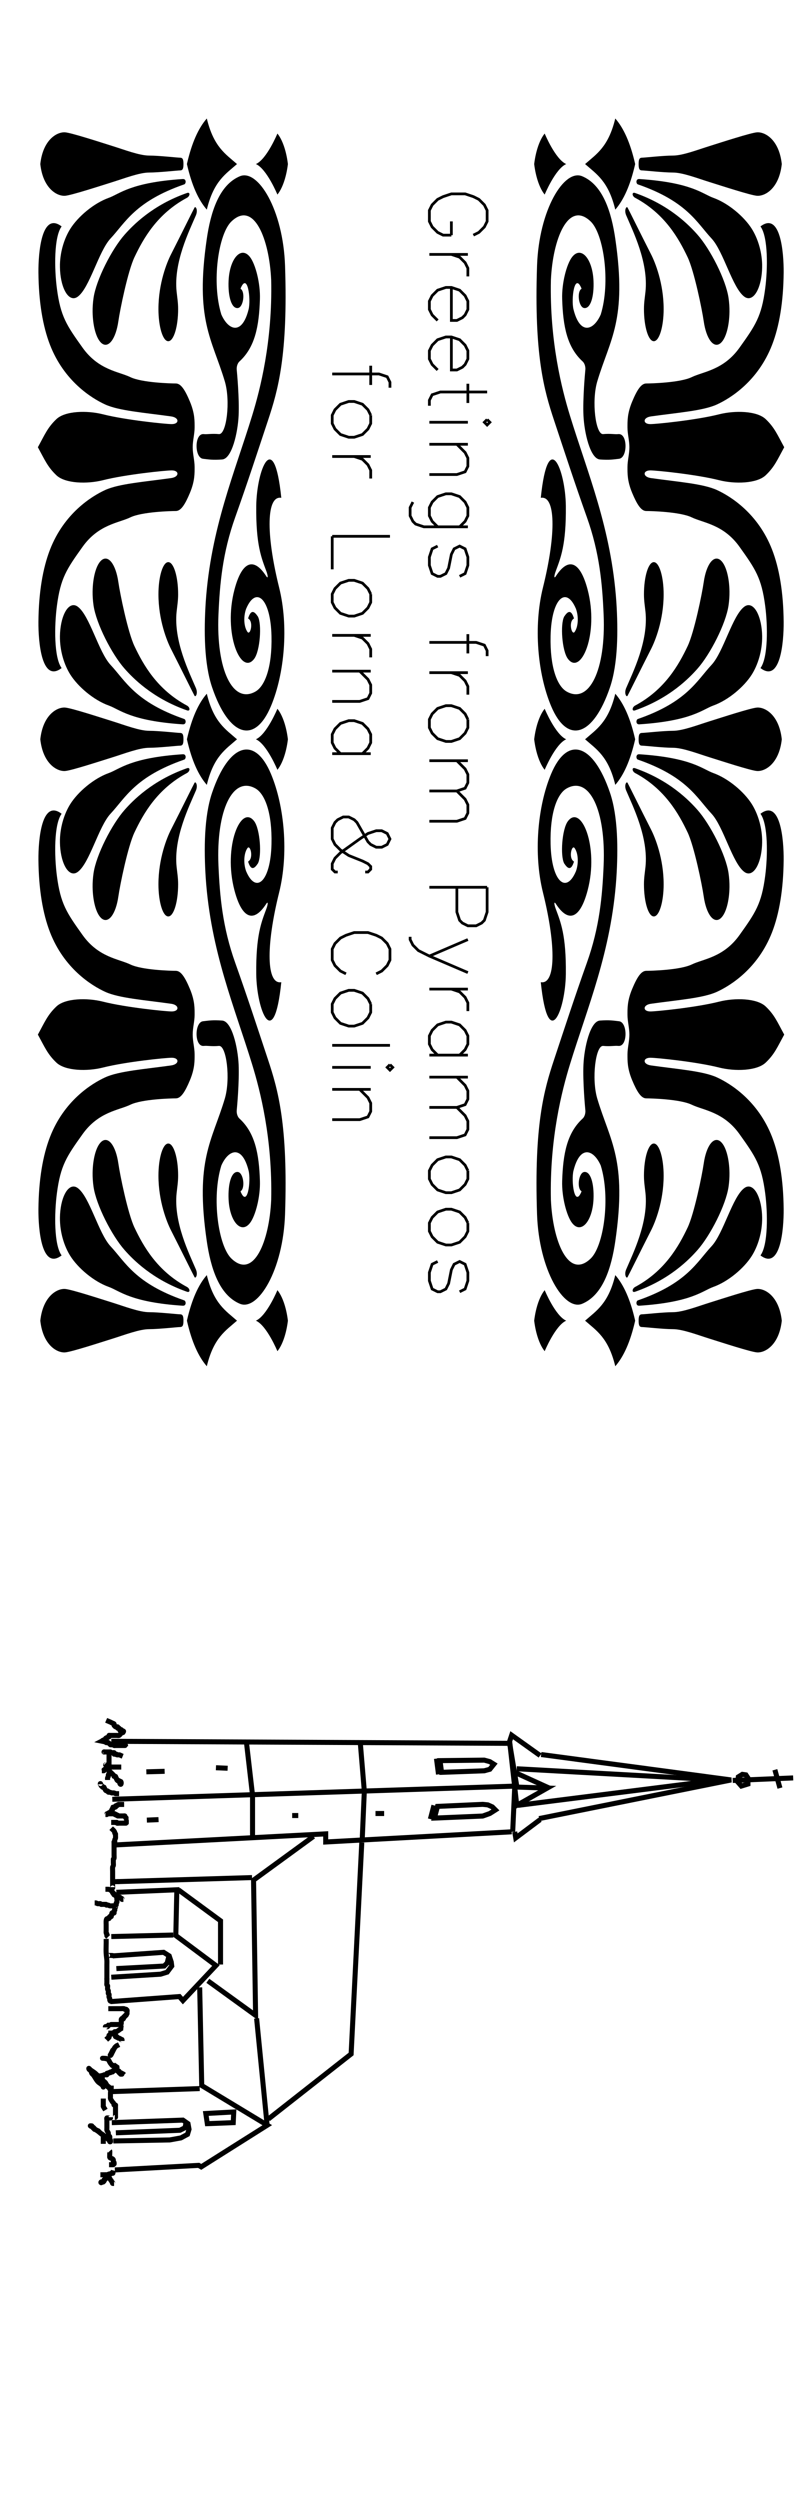 <?xml version="1.0" encoding="UTF-8" standalone="no"?>
<!-- Created with Inkscape (http://www.inkscape.org/) -->

<svg
   xmlns:dc="http://purl.org/dc/elements/1.1/"
   xmlns:cc="http://creativecommons.org/ns#"
   xmlns:rdf="http://www.w3.org/1999/02/22-rdf-syntax-ns#"
   xmlns:svg="http://www.w3.org/2000/svg"
   xmlns="http://www.w3.org/2000/svg"
   xmlns:sodipodi="http://sodipodi.sourceforge.net/DTD/sodipodi-0.dtd"
   xmlns:inkscape="http://www.inkscape.org/namespaces/inkscape"
   width="159.449"
   height="496.063"
   id="svg2"
   version="1.1"
   inkscape:version="0.48.1 r9760"
   sodipodi:docname="KirchePyramoos.svg">
  <sodipodi:namedview
     id="base"
     pagecolor="#ffffff"
     bordercolor="#666666"
     borderopacity="1.0"
     inkscape:pageopacity="0.0"
     inkscape:pageshadow="2"
     inkscape:zoom="1.0180159"
     inkscape:cx="79.724411"
     inkscape:cy="248.03149"
     inkscape:document-units="mm"
     inkscape:current-layer="layer1"
     showgrid="false"
     units="mm"
     inkscape:window-width="1270"
     inkscape:window-height="723"
     inkscape:window-x="0"
     inkscape:window-y="0"
     inkscape:window-maximized="0" />
  <defs
     id="defs4">
    <clipPath
       id="clipPath3022">
      <rect
         width="357.656"
         height="196.424"
         x="0"
         y="0"
         id="rect3024"
         style="opacity:0.3;color:#000000;fill:#000000;fill-opacity:1;fill-rule:nonzero;stroke:none;stroke-width:1;marker:none;visibility:visible;display:inline;overflow:visible;enable-background:accumulate" />
    </clipPath>
  </defs>
  <g
     style="opacity:0.473;display:inline"
     inkscape:label="Raster"
     id="layer2"
     inkscape:groupmode="layer" />
  <g
     transform="translate(0,-3713.386)"
     id="layer1"
     inkscape:groupmode="layer"
     inkscape:label="Ebene 1"
     style="display:inline">
    <g
       id="g5601"
       transform="matrix(0,1,-1,0,4164.693,4006.265)">
      <path
         style="fill:none;stroke:#000000;stroke-width:1px;stroke-linecap:butt;stroke-linejoin:miter;stroke-opacity:1"
         d="m 52.651,4142.595 0.404,-79.1 8.475,-1.413 2.623,80.311"
         id="path3829"
         inkscape:connector-curvature="0" />
      <path
         style="fill:none;stroke:#000000;stroke-width:1px;stroke-linecap:butt;stroke-linejoin:miter;stroke-opacity:1"
         d="m 52.853,4093.158 9.686,-0.807 9.282,0.404"
         id="path3831"
         inkscape:connector-curvature="0" />
      <path
         style="fill:none;stroke:#000000;stroke-width:1px;stroke-linecap:butt;stroke-linejoin:miter;stroke-opacity:1"
         d="m 52.853,4115.758 10.493,-1.211 8.273,0"
         id="path3833"
         inkscape:connector-curvature="0" />
      <path
         style="fill:none;stroke:#000000;stroke-width:1px;stroke-linecap:butt;stroke-linejoin:miter;stroke-opacity:1"
         d="m 70.61,4063.092 2.018,36.927 -1.614,0 2.22,42.173"
         id="path3835"
         inkscape:connector-curvature="0" />
      <path
         style="fill:none;stroke:#000000;stroke-width:1px;stroke-linecap:butt;stroke-linejoin:miter;stroke-opacity:1"
         d="m 61.731,4062.486 8.879,0.404"
         id="path3858"
         inkscape:connector-curvature="0" />
      <path
         style="fill:none;stroke:#000000;stroke-width:1px;stroke-linecap:butt;stroke-linejoin:miter;stroke-opacity:1"
         d="m 61.731,4062.083 0.202,-6.054 3.43,6.054 -12.713,1.413 -1.211,-0.404 4.036,-5.65"
         id="path3860"
         inkscape:connector-curvature="0" />
      <path
         style="fill:none;stroke:#000000;stroke-width:1px;stroke-linecap:butt;stroke-linejoin:miter;stroke-opacity:1"
         d="m 70.61,4062.486 1.211,-0.202 -3.632,-4.843"
         id="path3862"
         inkscape:connector-curvature="0" />
      <path
         style="fill:none;stroke:#000000;stroke-width:1px;stroke-linecap:butt;stroke-linejoin:miter;stroke-opacity:1"
         d="m 58.906,4062.284 3.027,-6.659"
         id="path3864"
         inkscape:connector-curvature="0" />
      <path
         style="fill:none;stroke:#000000;stroke-width:1px;stroke-linecap:butt;stroke-linejoin:miter;stroke-opacity:1"
         d="m 55.274,4057.24 5.045,-37.734 7.668,38.138"
         id="path3866"
         inkscape:connector-curvature="0" />
      <path
         style="fill:none;stroke:#000000;stroke-width:1px;stroke-linecap:butt;stroke-linejoin:miter;stroke-opacity:1"
         d="m 65.363,4061.881 -5.045,-39.954 -2.22,40.156"
         id="path3868"
         inkscape:connector-curvature="0" />
      <path
         style="fill:none;stroke:#000000;stroke-width:1px;stroke-linecap:butt;stroke-linejoin:miter;stroke-opacity:1"
         d="m 65.565,4077.822 -0.404,-8.979 0.101,-1.009 0.404,-0.908 0.605,-0.605 0.706,1.11 0.504,1.413 0.404,9.585 z"
         id="path3870"
         inkscape:connector-curvature="0" />
      <path
         style="fill:none;stroke:#000000;stroke-width:1px;stroke-linecap:butt;stroke-linejoin:miter;stroke-opacity:1"
         d="m 65.363,4078.528 2.724,0.706"
         id="path3872"
         inkscape:connector-curvature="0" />
      <path
         style="fill:none;stroke:#000000;stroke-width:1px;stroke-linecap:butt;stroke-linejoin:miter;stroke-opacity:1"
         d="m 56.485,4077.318 -0.101,-8.778 0.303,-1.11 0.504,-0.807 1.009,0.807 0.303,1.11 0.303,8.475 z"
         id="path3874"
         inkscape:connector-curvature="0" />
      <path
         style="fill:none;stroke:#000000;stroke-width:1px;stroke-linecap:butt;stroke-linejoin:miter;stroke-opacity:1"
         d="m 56.081,4078.024 3.128,-0.404"
         id="path3876"
         inkscape:connector-curvature="0" />
      <path
         style="fill:none;stroke:#000000;stroke-width:1px;stroke-linecap:butt;stroke-linejoin:miter;stroke-opacity:1"
         d="m 60.42,4019.203 -0.504,-12.006"
         id="path3878"
         inkscape:connector-curvature="0" />
      <path
         style="fill:none;stroke:#000000;stroke-width:1px;stroke-linecap:butt;stroke-linejoin:miter;stroke-opacity:1"
         d="m 59.209,4017.286 0.101,-0.706 0.605,-0.404 1.211,0 0.404,1.312 -0.807,0.706 -1.009,-0.101 z"
         id="path3880"
         inkscape:connector-curvature="0" />
      <path
         style="fill:none;stroke:#000000;stroke-width:1px;stroke-linecap:butt;stroke-linejoin:miter;stroke-opacity:1"
         d="m 58.301,4010.829 3.632,-1.009"
         id="path3882"
         inkscape:connector-curvature="0" />
      <path
         style="fill:none;stroke:#000000;stroke-width:1px;stroke-linecap:butt;stroke-linejoin:miter;stroke-opacity:1"
         d="m 66.978,4088.416 0,1.715"
         id="path3884"
         inkscape:connector-curvature="0" />
      <path
         style="fill:none;stroke:#000000;stroke-width:1px;stroke-linecap:butt;stroke-linejoin:miter;stroke-opacity:1"
         d="m 67.381,4105.467 0,1.211"
         id="path3886"
         inkscape:connector-curvature="0" />
      <path
         style="fill:none;stroke:#000000;stroke-width:1px;stroke-linecap:butt;stroke-linejoin:miter;stroke-opacity:1"
         d="m 57.998,4119.491 -0.101,2.321"
         id="path3888"
         inkscape:connector-curvature="0" />
      <path
         style="fill:none;stroke:#000000;stroke-width:1px;stroke-linecap:butt;stroke-linejoin:miter;stroke-opacity:1"
         d="m 68.188,4133.212 0.101,2.321"
         id="path3890"
         inkscape:connector-curvature="0" />
      <path
         style="fill:none;stroke:#000000;stroke-width:1px;stroke-linecap:butt;stroke-linejoin:miter;stroke-opacity:1"
         d="m 58.604,4132.002 0.101,3.632"
         id="path3892"
         inkscape:connector-curvature="0" />
      <path
         style="fill:none;stroke:#000000;stroke-width:1px;stroke-linecap:butt;stroke-linejoin:miter;stroke-opacity:1"
         d="m 71.518,4102.44 8.677,11.905 26.838,-0.404 -6.861,9.484"
         id="path3894"
         inkscape:connector-curvature="0" />
      <path
         style="fill:none;stroke:#000000;stroke-width:1px;stroke-linecap:butt;stroke-linejoin:miter;stroke-opacity:1"
         d="m 79.69,4114.648 0.807,26.838"
         id="path3896"
         inkscape:connector-curvature="0" />
      <path
         style="fill:none;stroke:#000000;stroke-width:1px;stroke-linecap:butt;stroke-linejoin:miter;stroke-opacity:1"
         d="m 104.308,4142.797 -1.009,-13.721 0.807,-0.706 -6.962,-6.558 -5.953,7.971 -9.08,-0.202 0.504,12.006"
         id="path3898"
         inkscape:connector-curvature="0" />
      <path
         style="fill:none;stroke:#000000;stroke-width:1px;stroke-linecap:butt;stroke-linejoin:miter;stroke-opacity:1"
         d="m 80.497,4140.981 0,1.11"
         id="path3900"
         inkscape:connector-curvature="0" />
      <path
         style="fill:none;stroke:#000000;stroke-width:1px;stroke-linecap:butt;stroke-linejoin:miter;stroke-opacity:1"
         d="m 91.091,4130.286 0.303,12.309"
         id="path3902"
         inkscape:connector-curvature="0" />
      <path
         style="fill:none;stroke:#000000;stroke-width:1px;stroke-linecap:butt;stroke-linejoin:miter;stroke-opacity:1"
         d="m 82.112,4129.278 6.154,-8.374 8.677,0"
         id="path3904"
         inkscape:connector-curvature="0" />
      <path
         style="fill:none;stroke:#000000;stroke-width:1px;stroke-linecap:butt;stroke-linejoin:miter;stroke-opacity:1"
         d="m 95.228,4142.293 -0.706,-10.089 0.706,-1.11 1.211,-0.404 0.807,-0.101 1.211,0.908 0.404,1.312 0.605,9.787"
         id="path3906"
         inkscape:connector-curvature="0" />
      <path
         style="fill:none;stroke:#000000;stroke-width:1px;stroke-linecap:butt;stroke-linejoin:miter;stroke-opacity:1"
         d="m 101.483,4125.04 19.472,-0.404 7.87,-13.015 8.273,13.116 -0.303,0.504 0.908,16.647"
         id="path3908"
         inkscape:connector-curvature="0" />
      <path
         style="fill:none;stroke:#000000;stroke-width:1px;stroke-linecap:butt;stroke-linejoin:miter;stroke-opacity:1"
         d="m 126.505,4123.829 -0.303,-5.549 2.119,0.101 0.202,5.146 z"
         id="path3910"
         inkscape:connector-curvature="0" />
      <path
         style="fill:none;stroke:#000000;stroke-width:1px;stroke-linecap:butt;stroke-linejoin:miter;stroke-opacity:1"
         d="m 121.561,4125.04 0.605,17.555"
         id="path3912"
         inkscape:connector-curvature="0" />
      <path
         style="fill:none;stroke:#000000;stroke-width:1px;stroke-linecap:butt;stroke-linejoin:miter;stroke-opacity:1"
         d="m 128.321,4142.494 -0.504,-14.125 0.706,-1.009 1.11,-0.202 1.009,0.303 0.706,1.312 0.404,2.22 0.202,11.199"
         id="path3914"
         inkscape:connector-curvature="0" />
      <path
         style="fill:none;stroke:#000000;stroke-width:1px;stroke-linecap:butt;stroke-linejoin:miter;stroke-opacity:1"
         d="m 97.75,4141.586 -0.504,-9.484 -0.605,-0.605 -1.211,-0.303"
         id="path3916"
         inkscape:connector-curvature="0" />
      <path
         style="fill:none;stroke:#000000;stroke-width:1px;stroke-linecap:butt;stroke-linejoin:miter;stroke-opacity:1"
         d="m 130.339,4141.687 -0.504,-12.713 -0.504,-1.009 -0.908,-0.202"
         id="path3918"
         inkscape:connector-curvature="0" />
      <path
         style="fill:none;stroke:#000000;stroke-width:1px;stroke-linecap:butt;stroke-linejoin:miter;stroke-opacity:1"
         d="m 107.638,4113.74 21.49,-2.119"
         id="path3920"
         inkscape:connector-curvature="0" />
      <path
         style="fill:none;stroke:#000000;stroke-width:1px;stroke-linecap:butt;stroke-linejoin:miter;stroke-opacity:1"
         d="m 127.614,4111.419 -12.914,-16.446 -41.972,-2.119"
         id="path3922"
         inkscape:connector-curvature="0" />
      <path
         style="fill:none;stroke:#000000;stroke-width:1px;stroke-linecap:butt;stroke-linejoin:miter;stroke-opacity:1"
         d="m 48.485,4143.614 c 0.47,-1.097 0.266,-0.675 0.571,-1.284 0.048,-0.095 0.054,-0.226 0.143,-0.285 0.079,-0.053 0.195,0.03 0.285,0 0.064,-0.021 0.095,-0.095 0.143,-0.143 0.048,-0.048 0.121,-0.079 0.143,-0.143 0.03,-0.09 -0.03,-0.195 0,-0.285 -0.053,-0.311 0.238,-0.048 0.285,-0.143 0.043,-0.085 -0.043,-0.2 0,-0.285 0.021,-0.043 0.109,0.034 0.143,0 0.034,-0.034 -0.034,-0.109 0,-0.143 0.034,-0.034 0.121,0.043 0.143,0 0.043,-0.085 -0.043,-0.2 0,-0.285 0.142,-0.284 0.179,0.285 0.143,0.285 -0.048,0 0,-0.095 0,-0.143 0,-0.048 0,-0.095 0,-0.143 0,-0.048 -0.034,-0.109 0,-0.143 0.034,-0.034 0.109,0.034 0.143,0 0.07,-0.07 -0.137,-0.425 0.143,-0.285 0.315,0.158 0.044,0.089 0.143,0.285 0.07,0.14 0.501,0.43 0.571,0.571 0.064,0.128 0,0.285 0,0.428 0,0.285 0,0.571 0,0.856 0,0.19 0,0.381 0,0.571 0,0.048 -0.043,0.121 0,0.143 0.085,0.043 0.2,-0.042 0.285,0 0.043,0.021 -0.021,0.1 0,0.143 0.473,0.473 -0.067,-0.135 0.143,0.285 0.297,0.594 -0.01,-0.153 0.285,0.143 0.034,0.034 -0.034,0.109 0,0.143 0.034,0.034 0.095,0 0.143,0 0,0.095 -0.043,0.2 0,0.285 0.021,0.042 0.109,-0.034 0.143,0 0.067,0.067 -0.067,0.218 0,0.285 0.034,0.034 0.143,0.048 0.143,0 0,-0.067 -0.143,-0.21 -0.143,-0.143 0,0.106 0.095,0.19 0.143,0.285 0.048,-0.238 0.095,-0.476 0.143,-0.714 0.048,-0.048 0.113,-0.082 0.143,-0.143 0.021,-0.043 0,-0.095 0,-0.143 0,-0.095 -0.03,-0.195 0,-0.285 0.043,-0.128 0.225,-0.165 0.285,-0.285 0.021,-0.042 -0.034,-0.109 0,-0.143 0.034,-0.034 0.121,0.042 0.143,0 0.026,-0.052 -0.028,-0.686 0,-0.713 0.034,-0.034 0.121,0.043 0.143,0 0.043,-0.085 0,-0.19 0,-0.285 0,-0.238 0,-0.476 0,-0.714 0,-0.285 0,-0.571 0,-0.856 0,-0.141 0,-0.426 0,-0.285 0,0.095 0,0.38 0,0.285 0,-0.476 -0.143,-0.428 0.143,-0.428"
         id="path3924"
         inkscape:connector-curvature="0" />
      <path
         style="fill:none;stroke:#000000;stroke-width:1px;stroke-linecap:butt;stroke-linejoin:miter;stroke-opacity:1"
         d="m 55.62,4140.332 c -0.303,0.758 -0.285,0.457 -0.285,0.856 0,0.095 0.03,0.195 0,0.285 -0.176,0.529 -0.143,-0.174 -0.143,0.285 0,0.048 0,0.095 0,0.143 0,0.048 0.043,0.121 0,0.143 -0.085,0.043 -0.2,-0.042 -0.285,0 -0.019,0.01 0.03,0.511 0,0.571 -0.03,0.06 -0.113,0.082 -0.143,0.143 -0.021,0.042 0,0.095 0,0.143 0,0.048 0,0.095 0,0.143 0,0.238 0,0.476 0,0.713 0,0.048 0,0.095 0,0.143 0,0.048 0.048,0.143 0,0.143 -0.048,0 0,-0.19 0,-0.143 0,0.095 0,0.19 0,0.285"
         id="path3928"
         inkscape:connector-curvature="0" />
      <path
         style="fill:none;stroke:#000000;stroke-width:1px;stroke-linecap:butt;stroke-linejoin:miter;stroke-opacity:1"
         d="m 57.76,4140.617 c 0,0.571 0,1.141 0,1.712 0,0.064 -0.022,0.385 0,0.428 0.03,0.06 0.113,0.082 0.143,0.143 0.043,0.085 -0.043,0.2 0,0.285 0.03,0.06 0.113,0.082 0.143,0.143 0.043,0.085 -0.043,0.2 0,0.285 0.03,0.06 0.113,0.082 0.143,0.143 0.021,0.043 -0.034,0.109 0,0.143 0.034,0.034 0.109,-0.034 0.143,0 0.034,0.034 -0.034,0.109 0,0.143 0.034,0.034 0.121,-0.043 0.143,0 0.064,0.128 0,0.285 0,0.428"
         id="path3930"
         inkscape:connector-curvature="0" />
      <path
         style="fill:none;stroke:#000000;stroke-width:1px;stroke-linecap:butt;stroke-linejoin:miter;stroke-opacity:1"
         d="m 61.184,4140.76 c -0.19,0 -0.571,0.19 -0.571,0 0,-0.19 0.656,-0.17 0.571,0 -0.115,0.229 -0.513,0.125 -0.713,0.285 -0.074,0.059 0.043,0.2 0,0.285 -0.021,0.042 -0.109,-0.034 -0.143,0 -0.034,0.034 0.034,0.109 0,0.143 -0.034,0.034 -0.1,-0.021 -0.143,0 -0.06,0.03 -0.083,0.113 -0.143,0.143 -0.043,0.021 -0.1,-0.021 -0.143,0 -0.06,0.03 -0.083,0.113 -0.143,0.143 -0.043,0.021 -0.121,-0.043 -0.143,0 -0.043,0.085 0.043,0.2 0,0.285 -0.021,0.043 -0.1,-0.021 -0.143,0 -0.074,0.037 -0.665,0.665 -0.713,0.713 -0.048,0.048 -0.095,0.095 -0.143,0.143 -0.048,0.048 -0.079,0.121 -0.143,0.143 -0.09,0.03 -0.195,-0.03 -0.285,0 -0.064,0.021 -0.083,0.113 -0.143,0.143 -0.043,0.021 -0.1,-0.021 -0.143,0 -0.06,0.03 -0.083,0.113 -0.143,0.143 -0.043,0.021 -0.109,-0.034 -0.143,0 -0.034,0.034 0.034,0.109 0,0.143 -0.557,0.557 -0.077,-0.033 -0.428,0.143 -0.06,0.03 -0.095,0.095 -0.143,0.143"
         id="path3932"
         inkscape:connector-curvature="0" />
      <path
         style="fill:none;stroke:#000000;stroke-width:1px;stroke-linecap:butt;stroke-linejoin:miter;stroke-opacity:1"
         d="m 63.039,4141.045 c 0,0.238 0,0.476 0,0.714 -0.048,0.095 -0.122,0.181 -0.143,0.285 -0.028,0.14 0,0.285 0,0.428 -0.048,0.143 -0.106,0.282 -0.143,0.428 -0.015,0.059 0.017,0.268 0,0.285 -0.034,0.034 -0.109,-0.034 -0.143,0 -0.265,0.265 -1.93e-4,0.381 -0.285,0.571 -0.088,0.059 -0.197,0.084 -0.285,0.143 -0.056,0.037 -0.083,0.113 -0.143,0.143 -0.043,0.021 -0.121,-0.043 -0.143,0 -0.043,0.085 0.043,0.2 0,0.285 -0.021,0.042 -0.109,-0.034 -0.143,0 -0.034,0.034 0.034,0.109 0,0.143 -0.034,0.034 -0.109,-0.034 -0.143,0 -0.034,0.034 0.034,0.109 0,0.143 -0.034,0.034 -0.1,-0.021 -0.143,0 -0.06,0.03 -0.083,0.113 -0.143,0.143 -0.043,0.021 -0.143,0.048 -0.143,0 0,-0.048 0.095,0 0.143,0"
         id="path3934"
         inkscape:connector-curvature="0" />
      <path
         style="fill:none;stroke:#000000;stroke-width:1px;stroke-linecap:butt;stroke-linejoin:miter;stroke-opacity:1"
         d="m 65.18,4140.046 c 0,0.333 0,0.666 0,0.999 0,0.048 -0.021,0.1 0,0.143 0.473,0.473 -0.067,-0.135 0.143,0.285 0.03,0.06 0.113,0.082 0.143,0.143 0.021,0.043 -0.034,0.109 0,0.143 0.19,0.19 0.137,-0.303 0.285,0.143 0,0.809 -0.095,0.048 0.143,0.285 0.034,0.034 -0.043,0.121 0,0.143 0.085,0.042 0.2,-0.043 0.285,0 0.043,0.021 -0.034,0.109 0,0.143 0.034,0.034 0.1,-0.021 0.143,0 0.059,0.03 0.388,0.368 0.428,0.428 0.059,0.089 0.084,0.197 0.143,0.285 0.037,0.056 0.113,0.082 0.143,0.143 0.021,0.043 -0.034,0.109 0,0.143 0.034,0.034 0.109,-0.034 0.143,0 0.034,0.034 0,0.095 0,0.143 0,0.048 0,0.095 0,0.143"
         id="path3936"
         inkscape:connector-curvature="0" />
      <path
         style="fill:none;stroke:#000000;stroke-width:1px;stroke-linecap:butt;stroke-linejoin:miter;stroke-opacity:1"
         d="m 69.888,4142.615 c 0.313,-0.313 0.462,-0.582 0.856,-0.714 0.045,-0.015 0.1,0.021 0.143,0 0.06,-0.03 0.083,-0.113 0.143,-0.143 0.043,-0.021 0.095,0 0.143,0 0.048,0 0.095,0 0.143,0 0.115,0 0.481,-0.03 0.571,0 0.101,0.034 0.184,0.109 0.285,0.143 0.056,0.019 0.406,-0.022 0.428,0 0.034,0.034 -0.034,0.109 0,0.143 0.034,0.034 0.095,0 0.143,0 0.238,0 0.476,0 0.713,0 0.571,0 1.141,0 1.712,0 0.134,0 0.632,-0.027 0.713,0 0.064,0.021 0.083,0.113 0.143,0.143 0.043,0.021 0.095,0 0.143,0 0.048,0 0.095,0 0.143,0 0.143,0 0.285,0 0.428,0 0.19,0 0.383,-0.031 0.571,0 0.105,0.017 0.182,0.117 0.285,0.143 0.111,0.028 0.69,0 0.856,0 0.809,0 1.617,0 2.426,0 0.19,0 0.38,0 0.571,0 0.048,0 0.095,0 0.143,0 0.048,0 0.143,-0.048 0.143,0 0,0.048 -0.095,0 -0.143,0"
         id="path3938"
         inkscape:connector-curvature="0" />
      <path
         style="fill:none;stroke:#000000;stroke-width:1px;stroke-linecap:butt;stroke-linejoin:miter;stroke-opacity:1"
         d="m 82.016,4143.756 c 0,-0.465 -0.06,-0.593 0.143,-0.999 0.03,-0.06 0.113,-0.083 0.143,-0.143 0.021,-0.043 -0.034,-0.109 0,-0.143 0.034,-0.034 0.1,0.021 0.143,0 0.06,-0.03 0.083,-0.113 0.143,-0.143 0.043,-0.021 0.109,0.034 0.143,0 0.034,-0.034 -0.034,-0.109 0,-0.143 0.034,-0.034 0.1,0.021 0.143,0 0.594,-0.297 -0.153,0.01 0.143,-0.285 0.034,-0.034 0.109,0.034 0.143,0 0.034,-0.034 -0.034,-0.109 0,-0.143 0.034,-0.034 0.109,0.034 0.143,0 0.034,-0.034 -0.021,-0.1 0,-0.143 0.03,-0.06 0.113,-0.082 0.143,-0.143 0.021,-0.043 -0.021,-0.1 0,-0.143 0.03,-0.06 0.121,-0.079 0.143,-0.143 0.03,-0.09 -0.03,-0.195 0,-0.285 0.021,-0.064 0.105,-0.087 0.143,-0.143 0.059,-0.088 0.067,-0.21 0.143,-0.285 0.034,-0.034 0.109,0.034 0.143,0 0.034,-0.034 0,-0.095 0,-0.143 0,-0.048 0,-0.095 0,-0.143"
         id="path3940"
         inkscape:connector-curvature="0" />
      <path
         style="fill:none;stroke:#000000;stroke-width:1px;stroke-linecap:butt;stroke-linejoin:miter;stroke-opacity:1"
         d="m 85.298,4141.473 c -0.102,0.116 0.062,1.179 0,1.427 -0.026,0.103 -0.109,0.184 -0.143,0.285 -0.019,0.055 0.022,0.406 0,0.428 -0.034,0.034 -0.121,-0.043 -0.143,0 -0.021,0.042 0,0.739 0,0.856 0,0.048 0.021,0.1 0,0.143 -0.03,0.06 -0.113,0.083 -0.143,0.143 -0.046,0.091 0.038,0.456 0,0.571 -0.034,0.101 -0.109,0.184 -0.143,0.285 -0.03,0.09 0,0.19 0,0.285"
         id="path3942"
         inkscape:connector-curvature="0" />
      <path
         style="fill:none;stroke:#000000;stroke-width:1px;stroke-linecap:butt;stroke-linejoin:miter;stroke-opacity:1"
         d="m 83.443,4141.473 c 0.122,0.112 0.931,-0.07 1.141,0 0.064,0.021 0.077,0.126 0.143,0.143 0.811,0 0.094,-0.064 0.713,0.143 0.045,0.015 0.1,-0.021 0.143,0 0.06,0.03 0.083,0.113 0.143,0.143 0.114,0.057 0.314,-0.057 0.428,0 0.06,0.03 0.083,0.113 0.143,0.143 0.051,0.026 0.406,-0.044 0.428,0 0.071,0.142 -0.056,0.4 0,0.428 0.085,0.043 0.195,-0.03 0.285,0 0.529,0.176 -0.174,0.143 0.285,0.143 0.048,0 0.121,-0.043 0.143,0 0.043,0.085 -0.043,0.2 0,0.285 0.021,0.043 0.1,-0.021 0.143,0 0.594,0.297 -0.153,-0.01 0.143,0.285 0.034,0.034 0.121,-0.043 0.143,0 0.043,0.085 -0.053,0.206 0,0.285 0.143,0.214 0.912,0.143 1.141,0.143 0.38,0 0.761,0 1.141,0 0.034,0 0.539,0.016 0.571,0 0.06,-0.03 0.083,-0.113 0.143,-0.143 0.057,-0.028 0.399,0.029 0.428,0 0,-0.21 -0.034,-0.109 0.143,-0.285"
         id="path3944"
         inkscape:connector-curvature="0" />
      <path
         style="fill:none;stroke:#000000;stroke-width:1px;stroke-linecap:butt;stroke-linejoin:miter;stroke-opacity:1"
         d="m 68.747,4142.615 c 0,-0.333 0,-0.666 0,-0.999 0,-0.048 -0.034,-0.109 0,-0.143 0.034,-0.034 0.121,0.042 0.143,0 0.064,-0.128 0,-0.285 0,-0.428 0,-0.285 0,-0.571 0,-0.856 0,-0.156 0.014,-0.564 0,-0.571 -7.34e-4,-4e-4 -0.974,-0.012 -0.999,0 -0.12,0.06 -0.165,0.225 -0.285,0.285 -0.043,0.021 -0.121,-0.042 -0.143,0 -0.043,0.085 0,0.19 0,0.285 0,0.285 0,0.571 0,0.856 0,0.048 0,0.095 0,0.143 0,0.048 0.034,0.109 0,0.143 -0.034,0.034 -0.121,-0.043 -0.143,0 -0.043,0.085 0.043,0.2 0,0.285 -0.021,0.043 -0.109,-0.034 -0.143,0 -0.067,0.067 0.067,0.218 0,0.285 -0.034,0.034 -0.109,-0.034 -0.143,0 -0.034,0.034 0,0.095 0,0.143 0,0.048 0,0.095 0,0.143 0,0.428 0,0.856 0,1.284"
         id="path3946"
         inkscape:connector-curvature="0" />
      <path
         style="fill:none;stroke:#000000;stroke-width:1px;stroke-linecap:butt;stroke-linejoin:miter;stroke-opacity:1"
         d="m 55.192,4143.043 c 0.999,0 1.998,0 2.996,0 0.167,0 0.745,-0.028 0.856,0 0.103,0.026 0.182,0.117 0.285,0.143 0.092,0.023 0.193,-0.023 0.285,0 0.103,0.026 0.182,0.117 0.285,0.143 0.138,0.035 0.285,0 0.428,0"
         id="path3948"
         inkscape:connector-curvature="0" />
      <path
         style="fill:none;stroke:#000000;stroke-width:1px;stroke-linecap:butt;stroke-linejoin:miter;stroke-opacity:1"
         d="m 91.862,4143.614 c 0.949,-0.034 1.905,0.05 2.854,0 0.477,-0.025 0.95,-0.113 1.427,-0.143 0.285,-0.018 0.571,0 0.856,0 0.666,0 1.332,0 1.998,0 0.19,0 0.38,0 0.571,0 0.048,0 0.095,0 0.143,0 0.048,0 0.143,-0.048 0.143,0 0,0.048 -0.19,0 -0.143,0 0.285,0 0.571,0 0.856,0 0.143,0 0.293,0.045 0.428,0 0.064,-0.021 0.079,-0.121 0.143,-0.143 0.09,-0.03 0.19,0 0.285,0 0.143,0 0.288,0.028 0.428,0 0.104,-0.021 0.184,-0.109 0.285,-0.143 0.115,-0.038 0.48,0.046 0.571,0 0.06,-0.03 0.079,-0.121 0.143,-0.143 0.18,-0.06 0.386,0.046 0.571,0 0.103,-0.026 0.182,-0.117 0.285,-0.143 0.092,-0.023 0.195,0.03 0.285,0 0.529,-0.176 -0.174,-0.143 0.285,-0.143"
         id="path3950"
         inkscape:connector-curvature="0" />
      <path
         style="fill:none;stroke:#000000;stroke-width:1px;stroke-linecap:butt;stroke-linejoin:miter;stroke-opacity:1"
         d="m 95.286,4141.901 c -0.166,0.391 -0.143,0.741 -0.143,1.141 0,0.048 0,0.095 0,0.143 0,0.048 0.048,0.143 0,0.143 -0.048,0 0,-0.095 0,-0.143"
         id="path3952"
         inkscape:connector-curvature="0" />
      <path
         style="fill:none;stroke:#000000;stroke-width:1px;stroke-linecap:butt;stroke-linejoin:miter;stroke-opacity:1"
         d="m 105.702,4143.185 c 0,-0.808 0,-1.617 0,-2.426 0,-0.134 -0.027,-0.632 0,-0.714 0.021,-0.064 0.113,-0.082 0.143,-0.143 0.043,-0.085 -0.067,-0.218 0,-0.285 0.034,-0.034 0.109,0.034 0.143,0 0.034,-0.034 -0.043,-0.121 0,-0.143 0.128,-0.064 0.285,0 0.428,0 0.048,0 0.095,0 0.143,0 0.048,0 0.1,-0.021 0.143,0 0.06,0.03 0.083,0.113 0.143,0.143 0.043,0.021 0.109,-0.034 0.143,0 0.034,0.034 -0.034,0.109 0,0.143 0.034,0.034 0.109,-0.034 0.143,0 0.034,0.034 -0.034,0.109 0,0.143 0.034,0.034 0.109,-0.034 0.143,0 0.034,0.034 -0.034,0.109 0,0.143 0.034,0.034 0.109,-0.034 0.143,0 0.034,0.034 -0.043,0.121 0,0.143 0.085,0.042 0.218,-0.067 0.285,0 0.408,0.408 -0.356,0.179 0.143,0.428 0.043,0.021 0.095,0 0.143,0 0.076,0 0.673,-0.02 0.713,0 0.06,0.03 0.113,0.082 0.143,0.143 0.022,0.043 0,0.364 0,0.428 0,0.476 0,0.951 0,1.427 0,0.035 -0.005,0.423 0,0.428 0.034,0.034 0.109,-0.034 0.143,0 0.034,0.034 -0.034,0.109 0,0.143 0.034,0.034 0.109,-0.034 0.143,0 0.034,0.034 -0.034,0.109 0,0.143 0.034,0.034 0.109,-0.034 0.143,0 0.071,0.071 -0.071,0.357 0,0.428 0.034,0.034 0.095,0 0.143,0"
         id="path3954"
         inkscape:connector-curvature="0" />
      <path
         style="fill:none;stroke:#000000;stroke-width:1px;stroke-linecap:butt;stroke-linejoin:miter;stroke-opacity:1"
         d="m 110.553,4143.185 c 0,-0.381 0,-0.761 0,-1.141 0,-0.048 -0.034,-0.109 0,-0.143 0.067,-0.067 0.218,0.067 0.285,0 0.034,-0.034 -0.043,-0.121 0,-0.143 0.085,-0.043 0.19,0 0.285,0 0.048,0 0.109,0.034 0.143,0 0.067,-0.067 -0.067,-0.218 0,-0.285 0.034,-0.034 0.109,0.034 0.143,0 0.034,-0.034 -0.021,-0.1 0,-0.143 0.03,-0.06 0.113,-0.083 0.143,-0.143 0.021,-0.042 0,-0.095 0,-0.143 0.048,-0.095 0.084,-0.197 0.143,-0.285 0.037,-0.056 0.113,-0.082 0.143,-0.143 0.021,-0.043 -0.043,-0.121 0,-0.143 0.085,-0.043 0.19,0 0.285,0"
         id="path3956"
         inkscape:connector-curvature="0" />
      <path
         style="fill:none;stroke:#000000;stroke-width:1px;stroke-linecap:butt;stroke-linejoin:miter;stroke-opacity:1"
         d="m 112.836,4141.045 c 0.315,0.631 0.135,0.42 0.428,0.714 0.048,0.048 0.087,0.105 0.143,0.143 0.088,0.059 0.197,0.084 0.285,0.143 0.056,0.037 0.083,0.113 0.143,0.143 0.043,0.021 0.109,-0.034 0.143,0 0.034,0.034 -0.043,0.121 0,0.143 0.085,0.042 0.2,-0.043 0.285,0 0.043,0.021 -0.043,0.121 0,0.143 0.085,0.043 0.2,-0.042 0.285,0 0.043,0.021 -0.043,0.121 0,0.143 0.085,0.042 0.2,-0.043 0.285,0 0.043,0.021 -0.034,0.109 0,0.143 0.19,0.19 0.143,-0.238 0.143,0.143"
         id="path3958"
         inkscape:connector-curvature="0" />
      <path
         style="fill:none;stroke:#000000;stroke-width:1px;stroke-linecap:butt;stroke-linejoin:miter;stroke-opacity:1"
         d="m 109.554,4140.189 c -0.059,0.531 0.595,0.952 0.713,1.427 0.023,0.092 -0.03,0.195 0,0.285 0.043,0.128 0.225,0.165 0.285,0.285 0.021,0.042 -0.034,0.109 0,0.143 0.034,0.034 0.109,-0.034 0.143,0 0.067,0.067 -0.043,0.2 0,0.285 0.03,0.06 0.113,0.082 0.143,0.143 0.021,0.042 -0.034,0.109 0,0.143 0.034,0.034 0.109,-0.034 0.143,0 0.034,0.034 -0.034,0.109 0,0.143 0.071,0.071 0.357,-0.071 0.428,0 0.034,0.034 -0.034,0.109 0,0.143 0.034,0.034 0.109,-0.034 0.143,0 0.034,0.034 -0.034,0.109 0,0.143 0.034,0.034 0.109,-0.034 0.143,0 0,0.21 -0.034,0.109 0.143,0.285"
         id="path3960"
         inkscape:connector-curvature="0" />
      <path
         style="fill:none;stroke:#000000;stroke-width:1px;stroke-linecap:butt;stroke-linejoin:miter;stroke-opacity:1"
         d="m 115.69,4143.328 c -0.161,0.807 -0.143,0.471 -0.143,0.999 0,0.048 -0.007,-0.096 0,-0.143 0.041,-0.286 -0.023,-0.619 0.143,-0.856 0.197,-0.281 0.585,-0.36 0.856,-0.571 1.052,-0.818 -0.111,-0.032 0.713,-0.856 0.121,-0.121 0.294,-0.178 0.428,-0.285 0.105,-0.084 0.173,-0.211 0.285,-0.285 0.04,-0.026 0.121,0.042 0.143,0 0.043,-0.085 -0.067,-0.218 0,-0.285 0.067,-0.067 0.2,0.042 0.285,0 0.043,-0.021 -0.034,-0.109 0,-0.143 0.034,-0.034 0.121,0.043 0.143,0 0,-0.808 -0.095,-0.048 0.143,-0.285 0.034,-0.034 -0.048,-0.143 0,-0.143 0.048,0 0,0.095 0,0.143 0,0.048 0.043,0.121 0,0.143 -0.522,0.261 -0.182,-0.207 -0.143,-0.285 0.048,-0.095 0.084,-0.197 0.143,-0.285 0.037,-0.056 0.095,-0.095 0.143,-0.143"
         id="path3962"
         inkscape:connector-curvature="0" />
      <path
         style="fill:none;stroke:#000000;stroke-width:1px;stroke-linecap:butt;stroke-linejoin:miter;stroke-opacity:1"
         d="m 118.544,4144.47 c 0.19,0 0.382,0.021 0.571,0 0.241,-0.027 0.473,-0.113 0.713,-0.143 0.222,-0.028 0.814,0.037 0.999,0 0.066,-0.013 0.095,-0.095 0.143,-0.143 0.095,0 0.19,0 0.285,0 0.048,0 -0.105,-0.028 -0.143,0 -0.161,0.121 -0.297,0.275 -0.428,0.428 -0.155,0.181 -0.26,0.403 -0.428,0.571 -0.412,0.412 -0.977,0.639 -1.427,0.999 -0.105,0.084 -0.17,0.216 -0.285,0.285 -0.129,0.077 -0.294,0.075 -0.428,0.143 -0.171,0.086 -0.257,0.343 -0.428,0.428 -0.043,0.021 -0.164,0.042 -0.143,0 0.06,-0.12 0.203,-0.179 0.285,-0.285 0.251,-0.323 0.445,-0.69 0.713,-0.999 0.352,-0.407 0.775,-0.747 1.141,-1.141 0.253,-0.272 0.437,-0.608 0.713,-0.856 1.748,-1.049 0.011,0.132 0.999,-0.856 0.103,-0.103 0.412,0.254 0.143,-0.285 -0.007,-0.014 -0.414,0 -0.571,0"
         id="path3964"
         inkscape:connector-curvature="0" />
      <path
         style="fill:none;stroke:#000000;stroke-width:1px;stroke-linecap:butt;stroke-linejoin:miter;stroke-opacity:1"
         d="m 116.689,4141.473 c 0.256,0.18 0.585,-0.09 0.856,0 0.276,0.092 0.05,0.242 0.143,0.428 0.021,0.042 0.1,-0.021 0.143,0 0.315,0.158 0.044,0.089 0.143,0.285 0.03,0.06 0.083,0.113 0.143,0.143 0.043,0.021 0.121,-0.043 0.143,0 0.043,0.085 0,0.19 0,0.285 0,0.048 -0.034,0.109 0,0.143 0.034,0.034 0.121,-0.043 0.143,0 0,0.65 -0.067,0.01 0.143,0.428 0.043,0.085 -0.085,0.243 0,0.285 0.085,0.042 0.2,-0.043 0.285,0 0.026,0.013 -0.039,0.493 0,0.571 0.03,0.06 0.113,0.082 0.143,0.143 0.043,0.085 -0.043,0.2 0,0.285 0.06,0.12 0.211,0.173 0.285,0.285 0.059,0.088 0.095,0.19 0.143,0.285"
         id="path3966"
         inkscape:connector-curvature="0" />
      <path
         style="fill:none;stroke:#000000;stroke-width:1px;stroke-linecap:butt;stroke-linejoin:miter;stroke-opacity:1"
         d="m 121.683,4142.615 c 0.469,0.188 0.938,0.143 1.427,0.143 0.143,0 0.288,0.028 0.428,0 0.151,-0.03 0.661,-0.389 0.713,-0.428 0.054,-0.04 0.087,-0.105 0.143,-0.143 0.088,-0.059 0.184,-0.109 0.285,-0.143 0.045,-0.015 0.121,0.043 0.143,0 0.043,-0.085 -0.043,-0.2 0,-0.285 0.021,-0.043 0.095,0 0.143,0 0.048,0 0.095,0 0.143,0 0.19,0 0.381,0 0.571,0 0.428,0 0.856,0 1.284,0 0.048,0 0.095,0 0.143,0 0.048,0 0.109,-0.034 0.143,0 0.034,0.034 0,0.095 0,0.143"
         id="path3968"
         inkscape:connector-curvature="0" />
      <path
         style="fill:none;stroke:#000000;stroke-width:1px;stroke-linecap:butt;stroke-linejoin:miter;stroke-opacity:1"
         d="m 132.527,4144.184 c -0.333,0 -0.666,0 -0.999,0 -0.048,0 -0.095,0 -0.143,0 -0.048,0 -0.1,0.021 -0.143,0 -0.082,-0.041 -0.142,-0.238 -0.285,-0.143 -0.311,0.208 -0.332,0.427 -0.571,0.713 -0.129,0.155 -0.285,0.285 -0.428,0.428 -0.095,0.19 -0.162,0.398 -0.285,0.571 -0.117,0.164 -0.302,0.271 -0.428,0.428 -0.133,0.166 -0.135,0.42 -0.285,0.571 -0.034,0.034 0,-0.095 0,-0.143 0,-0.273 -0.043,-0.067 0.285,-0.285 0.056,-0.037 0.095,-0.095 0.143,-0.143 0.654,-0.654 -0.12,0.18 0.571,-0.856 0.169,-0.253 0.384,-0.473 0.571,-0.714 0.146,-0.188 0.29,-0.377 0.428,-0.571 0.1,-0.14 0.176,-0.296 0.285,-0.428 0.129,-0.155 0.285,-0.285 0.428,-0.428 0.095,-0.095 0.173,-0.211 0.285,-0.285 0.04,-0.026 0.109,0.034 0.143,0 0.034,-0.034 0.034,-0.109 0,-0.143 -0.034,-0.034 -0.095,0 -0.143,0 -0.393,0 0.218,-0.015 -0.571,0.143 -0.093,0.019 -0.2,-0.042 -0.285,0 -0.12,0.06 -0.16,0.235 -0.285,0.285 -0.132,0.053 -0.288,-0.028 -0.428,0 -0.209,0.042 -0.362,0.244 -0.571,0.285 -0.14,0.028 -0.285,0 -0.428,0 -0.38,0 -0.761,0 -1.141,0 -0.19,0 -0.38,0 -0.571,0 -0.048,0 -0.19,0 -0.143,0 0.095,0 0.38,0 0.285,0 -0.143,0 -0.309,0.079 -0.428,0 -0.044,-0.029 0.048,-0.666 0,-0.714 -0.034,-0.034 -0.095,0 -0.143,0"
         id="path3970"
         inkscape:connector-curvature="0" />
      <path
         style="fill:none;stroke:#000000;stroke-width:1px;stroke-linecap:butt;stroke-linejoin:miter;stroke-opacity:1"
         d="m 125.82,4143.756 c -0.238,0.143 -0.465,0.304 -0.713,0.428 -0.043,0.021 -0.095,0 -0.143,0 -0.19,0 -0.38,0 -0.571,0 -0.285,0 -0.571,0 -0.856,0"
         id="path3972"
         inkscape:connector-curvature="0" />
      <path
         style="fill:none;stroke:#000000;stroke-width:1px;stroke-linecap:butt;stroke-linejoin:miter;stroke-opacity:1"
         d="m 133.953,4142.9 c 0.043,-0.038 1.227,0.046 1.284,0 0.166,-0.133 0.152,-0.405 0.285,-0.571 0.227,-0.283 0.308,-0.055 0.571,-0.143 0.529,-0.176 -0.174,-0.143 0.285,-0.143 0.048,0 0.143,-0.048 0.143,0 0,0.048 -0.143,-0.048 -0.143,0 0,0.417 0.2,-0.028 0.285,0.143 0.021,0.042 0,0.739 0,0.856"
         id="path3974"
         inkscape:connector-curvature="0" />
      <path
         style="fill:none;stroke:#000000;stroke-width:1px;stroke-linecap:butt;stroke-linejoin:miter;stroke-opacity:1"
         d="m 137.806,4142.187 c 0.617,0.154 0.571,-0.053 0.571,0.285 0,0.048 -0.021,0.1 0,0.143 0.03,0.06 0.113,0.082 0.143,0.143 0.043,0.085 -0.067,0.218 0,0.285 0.034,0.034 0.109,-0.034 0.143,0 0.295,0.295 -0.451,-0.011 0.143,0.285 0.043,0.021 0.109,-0.034 0.143,0 0.067,0.067 -0.067,0.218 0,0.285 0.034,0.034 0.109,-0.034 0.143,0 0.034,0.034 -0.043,0.121 0,0.143 0.128,0.064 0.3,-0.064 0.428,0 0.06,0.03 0.113,0.083 0.143,0.143 0.021,0.043 -0.043,0.121 0,0.143 0.085,0.042 0.2,-0.043 0.285,0 0.043,0.021 -0.034,0.109 0,0.143 0.034,0.034 0.109,-0.034 0.143,0 0.071,0.071 -0.071,0.357 0,0.428 0.19,0.19 0.143,-0.238 0.143,0.143"
         id="path3976"
         inkscape:connector-curvature="0" />
      <path
         style="fill:none;stroke:#000000;stroke-width:1px;stroke-linecap:butt;stroke-linejoin:miter;stroke-opacity:1"
         d="m 138.662,4144.755 c 0,-0.333 0,-0.666 0,-0.999 0,-0.048 -0.034,-0.109 0,-0.143 0.095,-0.095 0.19,0.095 0.285,0 0.034,-0.034 -0.034,-0.109 0,-0.143 0.034,-0.034 0.109,0.034 0.143,0 0.034,-0.034 -0.034,-0.109 0,-0.143 0.034,-0.034 0.121,0.043 0.143,0 0.19,-0.381 -0.202,-0.198 0.143,-0.428 0.088,-0.059 0.197,-0.084 0.285,-0.143 0.056,-0.037 0.095,-0.095 0.143,-0.143 0.095,-0.048 0.197,-0.084 0.285,-0.143 0.056,-0.037 0.083,-0.113 0.143,-0.143 0.043,-0.021 0.121,0.042 0.143,0 0.043,-0.085 0,-0.19 0,-0.285"
         id="path3978"
         inkscape:connector-curvature="0" />
    </g>
    <g
       id="g3264"
       transform="matrix(1.38,0,0,1,-47.4,5.733)">
      <path
         inkscape:connector-curvature="0"
         d="m 123.424,3798.691 c -0.84,0.13 -1.358,0.272 -2.755,0.136 -1.397,-0.136 -2.251,-5.303 -2.367,-8.702 -0.116,-3.399 0.233,-8.566 0.272,-9.11 0.039,-0.544 -0.096,-1.264 -0.388,-1.632 -2.259,-2.845 -2.825,-7.017 -2.949,-12.373 -0.074,-3.2 0.644,-6.898 1.397,-8.294 1.296,-2.403 2.971,0.248 3.112,4.655 0.099,3.105 -0.413,5.56 -1.337,5.41 -0.8,-0.13 -1.105,-3.263 -0.376,-3.84 -1.01,-3.441 -1.533,2.089 -1.165,4.108 0.959,5.268 2.942,4.104 3.921,1.009 1.425,-6.356 0.437,-15.969 -1.454,-18.464 -3.21,-4.236 -5.455,3.433 -5.719,11.649 -0.194,12.226 1.599,21.735 2.723,26.8 2.548,11.475 5.961,22.424 6.694,37.033 0.27,5.771 0.24,12.282 -0.919,16.979 -2.4,9.733 -6.125,11.431 -8.472,3.692 -1.944,-6.408 -2.554,-15.816 -1.171,-23.498 1.965,-10.912 1.792,-18.331 -0.31,-17.811 1.058,-14.182 3.549,-5.521 3.605,1.599 0.061,7.781 -0.758,10.352 -1.456,12.967 -0.284,1.063 -0.235,1.56 0.038,0.945 1.8,-3.812 3.47,-2.914 4.544,2.663 1.682,8.735 -0.939,17.259 -2.834,13.764 -0.85,-1.568 -1.113,-6.89 -0.53,-8.375 0.466,-0.952 0.966,-1.606 1.412,0.371 -0.847,0.659 -0.313,3.428 0.081,2.686 0.513,-0.965 0.627,-2.966 0.2,-4.598 -1.412,-4.622 -3.524,-2.069 -3.649,5.381 -0.106,6.301 0.969,9.993 2.312,11.042 3.255,2.543 5.659,-4.304 5.319,-15.265 -0.19,-6.12 -0.582,-12.238 -2.406,-19.308 -1.824,-7.07 -3.168,-12.779 -4.723,-19.236 -1.443,-5.991 -2.886,-12.938 -2.452,-30.686 0.272,-11.123 3.904,-19.253 6.493,-17.764 3.016,1.736 4.215,7.192 4.768,12.42 1.715,16.21 -0.766,19.863 -2.589,28.265 -0.855,3.94 -0.246,10.62 0.84,10.484 1.087,-0.136 1.67,0.079 2.176,0 1.38,-0.216 1.365,4.701 0.116,4.895 z"
         id="path5488"
         style="fill:#000000;stroke:none" />
      <path
         inkscape:connector-curvature="0"
         d="m 123.424,3910.3 c -0.84,-0.13 -1.358,-0.272 -2.755,-0.136 -1.397,0.136 -2.251,5.303 -2.367,8.702 -0.116,3.399 0.233,8.566 0.272,9.11 0.039,0.544 -0.096,1.264 -0.388,1.631 -2.259,2.845 -2.825,7.017 -2.949,12.373 -0.074,3.2 0.644,6.898 1.397,8.294 1.296,2.403 2.971,-0.248 3.112,-4.656 0.099,-3.105 -0.413,-5.56 -1.337,-5.41 -0.8,0.13 -1.105,3.263 -0.376,3.84 -1.01,3.441 -1.533,-2.089 -1.165,-4.108 0.959,-5.268 2.942,-4.104 3.921,-1.009 1.425,6.356 0.437,15.969 -1.454,18.464 -3.21,4.236 -5.455,-3.433 -5.719,-11.649 -0.194,-12.226 1.599,-21.735 2.723,-26.8 2.548,-11.475 5.961,-22.424 6.694,-37.033 0.27,-5.771 0.24,-12.282 -0.919,-16.979 -2.4,-9.733 -6.125,-11.431 -8.472,-3.692 -1.944,6.408 -2.554,15.816 -1.171,23.498 1.965,10.912 1.792,18.331 -0.31,17.811 1.058,14.182 3.549,5.521 3.605,-1.599 0.061,-7.781 -0.758,-10.352 -1.456,-12.967 -0.284,-1.063 -0.235,-1.56 0.038,-0.945 1.8,3.812 3.47,2.914 4.544,-2.663 1.682,-8.735 -0.939,-17.259 -2.834,-13.764 -0.85,1.568 -1.113,6.89 -0.53,8.374 0.466,0.952 0.966,1.606 1.412,-0.371 -0.847,-0.659 -0.313,-3.428 0.081,-2.686 0.513,0.965 0.627,2.966 0.2,4.598 -1.412,4.622 -3.524,2.068 -3.649,-5.381 -0.106,-6.301 0.969,-9.993 2.312,-11.042 3.255,-2.543 5.659,4.304 5.319,15.265 -0.19,6.12 -0.582,12.238 -2.406,19.308 -1.824,7.07 -3.168,12.779 -4.723,19.235 -1.443,5.991 -2.886,12.938 -2.452,30.687 0.272,11.123 3.904,19.253 6.493,17.764 3.016,-1.736 4.215,-7.192 4.768,-12.42 1.715,-16.21 -0.766,-19.863 -2.589,-28.265 -0.855,-3.94 -0.246,-10.62 0.84,-10.484 1.087,0.136 1.67,-0.079 2.176,0 1.38,0.216 1.365,-4.701 0.116,-4.895 z"
         id="use5490"
         style="fill:#000000;stroke:none" />
      <path
         id="path3236"
         d="m 146.839,3854.352 c -0.375,-4.777 -2.361,-6.402 -3.56,-6.297 -0.897,0.079 -5.142,1.994 -6.846,2.727 -1.704,0.733 -3.855,1.885 -5.26,1.885 -1.405,0 -4.07,0.421 -4.459,0.421 -0.389,0 -0.475,0.425 -0.475,1.263 0,0.838 0.086,1.263 0.475,1.263 0.389,0 3.054,0.421 4.459,0.421 1.405,0 3.556,1.152 5.26,1.885 1.704,0.733 5.949,2.648 6.846,2.727 1.199,0.105 3.186,-1.52 3.56,-6.297 z"
         style="fill:#000000;stroke:none"
         inkscape:connector-curvature="0" />
      <path
         id="path3234"
         d="m 144.012,3833.858 c -0.004,-0.433 -0.023,-0.86 -0.057,-1.304 -0.275,-3.545 -1.394,-5.618 -2.49,-4.532 -1.724,1.707 -3.004,9.009 -4.739,11.571 -2.111,3.116 -3.522,7.346 -10.595,10.729 -0.276,0.132 -0.333,1.112 0.206,1.063 7.544,-0.689 9.085,-2.959 10.647,-3.73 2.175,-1.074 4.441,-3.747 5.541,-6.156 0.845,-1.853 1.517,-4.609 1.488,-7.64 z"
         style="fill:#000000;stroke:none"
         inkscape:connector-curvature="0" />
      <path
         id="path3232"
         d="m 144.012,3874.285 c -0.053,-2.808 -0.696,-5.342 -1.488,-7.079 -1.099,-2.41 -3.366,-5.082 -5.541,-6.156 -1.562,-0.771 -3.102,-3.042 -10.647,-3.73 -0.539,-0.049 -0.482,0.931 -0.206,1.063 7.073,3.383 8.484,7.613 10.595,10.729 1.736,2.562 3.016,9.864 4.739,11.571 1.096,1.086 2.215,-0.987 2.49,-4.532 0.034,-0.443 0.053,-0.87 0.057,-1.303 0.002,-0.19 0.004,-0.374 0,-0.561 z"
         style="fill:#000000;stroke:none"
         inkscape:connector-curvature="0" />
      <path
         id="path3230"
         d="m 139.312,3825.014 c -0.025,-2.719 -0.489,-5.19 -1.231,-6.136 -0.989,-1.262 -2.099,0.662 -2.478,4.311 -0.241,2.316 -1.368,9.941 -2.318,12.694 -1.269,3.679 -3.255,8.6 -7.544,11.771 -0.469,0.347 -0.498,1.194 -0.017,0.963 5.026,-2.418 7.852,-6.512 8.975,-8.262 1.849,-2.88 4.102,-8.944 4.482,-12.594 0.095,-0.912 0.14,-1.841 0.132,-2.747 z"
         style="fill:#000000;stroke:none"
         inkscape:connector-curvature="0" />
      <path
         id="path3228"
         d="m 139.312,3883.691 c 0.008,-0.906 -0.037,-1.835 -0.132,-2.747 -0.379,-3.649 -2.633,-9.713 -4.482,-12.594 -1.123,-1.75 -3.949,-5.844 -8.975,-8.262 -0.481,-0.232 -0.452,0.616 0.017,0.963 4.289,3.171 6.275,8.092 7.544,11.771 0.95,2.753 2.077,10.377 2.318,12.694 0.379,3.649 1.489,5.574 2.478,4.311 0.742,-0.947 1.205,-3.418 1.231,-6.136 z"
         style="fill:#000000;stroke:none"
         inkscape:connector-curvature="0" />
      <path
         id="path3222"
         d="m 129.839,3825.595 c 0,-3.538 -0.632,-6.397 -1.414,-6.397 -0.782,0 -1.42,2.858 -1.42,6.397 0,1.258 0.136,2.365 0.218,3.429 0.447,5.851 -1.834,12.093 -2.776,15.16 -0.331,1.078 0.05,1.896 0.2,1.524 0.219,-0.539 1.881,-5.203 3.394,-9.305 0.563,-1.525 1.797,-5.689 1.797,-10.809 z"
         style="fill:#000000;stroke:none"
         inkscape:connector-curvature="0" />
      <path
         id="path3220"
         d="m 129.839,3883.109 c 0,-5.12 -1.234,-9.284 -1.797,-10.809 -1.514,-4.101 -3.175,-8.765 -3.394,-9.305 -0.151,-0.371 -0.531,0.446 -0.2,1.524 0.942,3.068 3.224,9.309 2.776,15.161 -0.082,1.065 -0.218,2.171 -0.218,3.429 0,3.539 0.637,6.397 1.42,6.397 0.782,0 1.414,-2.858 1.414,-6.397 z"
         style="fill:#000000;stroke:none"
         inkscape:connector-curvature="0" />
      <path
         id="path3214"
         d="m 125.741,3854.352 c -0.689,-4.209 -1.66,-7.147 -2.862,-9.044 -0.993,5.676 -2.718,7.065 -4.344,9.044 1.626,1.98 3.351,3.368 4.344,9.044 1.202,-1.897 2.173,-4.835 2.862,-9.044 z"
         style="fill:#000000;stroke:none"
         inkscape:connector-curvature="0" />
      <path
         id="path5492"
         d="m 115.815,3854.352 c -1.568,-0.964 -3.094,-6.056 -3.094,-6.056 -0.681,1.145 -1.272,3.336 -1.511,6.056 0.239,2.72 0.83,4.911 1.511,6.056 0,0 1.527,-5.093 3.094,-6.056 z"
         style="fill:#000000;stroke:none"
         inkscape:connector-curvature="0" />
      <path
         inkscape:connector-curvature="0"
         d="m 147.188,3796.402 c -0.993,-2.504 -1.391,-3.905 -2.662,-5.575 -1.271,-1.669 -4.452,-1.752 -6.708,-0.963 -3.251,1.137 -9.017,1.945 -9.891,1.945 -1.112,0 -1.11,-1.293 0.08,-1.524 3.891,-0.756 7.505,-1.114 9.49,-2.366 1.985,-1.252 5.926,-4.654 7.945,-11.832 1.033,-3.674 1.628,-8.495 1.666,-14.338 0.026,-4.043 -0.472,-12.186 -3.337,-9.165 1.112,2.087 1.057,8.39 0.675,12.373 -0.528,5.51 -1.389,7.239 -3.692,11.691 -2.303,4.452 -5.201,4.723 -6.869,5.836 -1.668,1.113 -5.839,1.263 -6.554,1.263 -0.715,0 -1.312,1.245 -2.026,3.61 -0.715,2.365 -0.67,3.902 -0.67,5.154 0,1.252 0.275,2.554 0.275,3.89 0,1.336 -0.275,2.638 -0.275,3.89 0,1.252 -0.045,2.789 0.67,5.154 0.715,2.365 1.312,3.61 2.026,3.61 0.715,0 4.886,0.15 6.554,1.263 1.668,1.113 4.566,1.384 6.869,5.836 2.303,4.452 3.164,6.182 3.692,11.691 0.382,3.983 0.436,10.286 -0.675,12.373 2.865,3.021 3.363,-5.141 3.337,-9.184 -0.037,-5.843 -0.632,-10.644 -1.666,-14.318 -2.019,-7.178 -5.959,-10.58 -7.945,-11.832 -1.985,-1.252 -5.6,-1.611 -9.49,-2.366 -1.191,-0.231 -1.192,-1.524 -0.08,-1.524 0.874,0 6.64,0.808 9.891,1.945 2.257,0.789 5.438,0.687 6.708,-0.983 1.271,-1.669 1.669,-3.051 2.662,-5.555 z"
         id="path5494"
         style="fill:#000000;stroke:none" />
      <path
         inkscape:connector-curvature="0"
         d="m 147.188,3912.95 c -0.993,-2.504 -1.391,-3.905 -2.662,-5.575 -1.271,-1.669 -4.452,-1.752 -6.708,-0.963 -3.251,1.137 -9.017,1.945 -9.891,1.945 -1.112,0 -1.11,-1.293 0.08,-1.524 3.891,-0.756 7.505,-1.114 9.49,-2.366 1.985,-1.252 5.926,-4.654 7.945,-11.832 1.033,-3.674 1.628,-8.495 1.666,-14.338 0.026,-4.043 -0.472,-12.186 -3.337,-9.164 1.112,2.087 1.057,8.389 0.675,12.373 -0.528,5.509 -1.389,7.239 -3.692,11.691 -2.303,4.452 -5.201,4.723 -6.869,5.835 -1.668,1.113 -5.839,1.263 -6.554,1.263 -0.715,0 -1.312,1.245 -2.026,3.61 -0.715,2.365 -0.67,3.902 -0.67,5.154 0,1.252 0.275,2.554 0.275,3.89 0,1.336 -0.275,2.638 -0.275,3.89 0,1.252 -0.045,2.789 0.67,5.154 0.715,2.365 1.312,3.61 2.026,3.61 0.715,0 4.886,0.15 6.554,1.263 1.668,1.113 4.566,1.384 6.869,5.836 2.303,4.452 3.164,6.182 3.692,11.691 0.382,3.983 0.436,10.286 -0.675,12.373 2.865,3.021 3.363,-5.141 3.337,-9.184 -0.037,-5.843 -0.632,-10.644 -1.666,-14.318 -2.019,-7.178 -5.959,-10.579 -7.945,-11.832 -1.985,-1.252 -5.6,-1.611 -9.49,-2.366 -1.191,-0.231 -1.192,-1.524 -0.08,-1.524 0.874,0 6.64,0.808 9.891,1.945 2.257,0.789 5.438,0.687 6.708,-0.983 1.271,-1.669 1.669,-3.051 2.662,-5.555 z"
         id="use5496"
         style="fill:#000000;stroke:none" />
      <path
         id="path3210"
         d="m 146.839,3969.717 c -0.375,-4.777 -2.361,-6.402 -3.56,-6.297 -0.897,0.079 -5.142,1.994 -6.846,2.727 -1.704,0.733 -3.855,1.885 -5.26,1.885 -1.405,0 -4.07,0.421 -4.459,0.421 -0.389,0 -0.475,0.425 -0.475,1.263 0,0.838 0.086,1.263 0.475,1.263 0.389,0 3.054,0.421 4.459,0.421 1.405,0 3.556,1.152 5.26,1.885 1.704,0.733 5.949,2.648 6.846,2.727 1.199,0.105 3.186,-1.52 3.56,-6.297 z"
         style="fill:#000000;stroke:none"
         inkscape:connector-curvature="0" />
      <path
         id="path3208"
         d="m 144.012,3949.222 c -0.004,-0.433 -0.023,-0.86 -0.057,-1.304 -0.275,-3.545 -1.394,-5.618 -2.49,-4.532 -1.724,1.707 -3.004,9.009 -4.739,11.571 -2.111,3.116 -3.522,7.346 -10.595,10.729 -0.276,0.132 -0.333,1.112 0.206,1.063 7.544,-0.689 9.085,-2.959 10.647,-3.73 2.175,-1.074 4.441,-3.747 5.541,-6.156 0.845,-1.853 1.517,-4.609 1.488,-7.64 z"
         style="fill:#000000;stroke:none"
         inkscape:connector-curvature="0" />
      <path
         id="path3204"
         d="m 139.312,3940.379 c -0.025,-2.719 -0.489,-5.19 -1.231,-6.136 -0.989,-1.262 -2.099,0.662 -2.478,4.311 -0.241,2.316 -1.368,9.941 -2.318,12.694 -1.269,3.679 -3.255,8.6 -7.544,11.771 -0.469,0.347 -0.498,1.194 -0.017,0.963 5.026,-2.418 7.852,-6.512 8.975,-8.262 1.849,-2.88 4.102,-8.944 4.482,-12.594 0.095,-0.912 0.14,-1.841 0.132,-2.747 z"
         style="fill:#000000;stroke:none"
         inkscape:connector-curvature="0" />
      <path
         id="path3196"
         d="m 129.839,3940.96 c 0,-3.538 -0.632,-6.397 -1.414,-6.397 -0.782,0 -1.42,2.858 -1.42,6.397 0,1.258 0.136,2.365 0.218,3.429 0.447,5.851 -1.834,12.093 -2.776,15.16 -0.331,1.078 0.05,1.896 0.2,1.524 0.219,-0.539 1.881,-5.203 3.394,-9.305 0.563,-1.525 1.797,-5.689 1.797,-10.809 z"
         style="fill:#000000;stroke:none"
         inkscape:connector-curvature="0" />
      <path
         id="path3188"
         d="m 125.741,3969.717 c -0.689,-4.209 -1.66,-7.147 -2.862,-9.044 -0.993,5.676 -2.718,7.065 -4.344,9.044 1.626,1.98 3.351,3.368 4.344,9.044 1.202,-1.897 2.173,-4.835 2.862,-9.044 z"
         style="fill:#000000;stroke:none"
         inkscape:connector-curvature="0" />
      <path
         id="use5498"
         d="m 115.815,3969.717 c -1.568,-0.964 -3.094,-6.056 -3.094,-6.056 -0.681,1.145 -1.272,3.336 -1.511,6.056 0.239,2.72 0.83,4.911 1.511,6.056 0,0 1.527,-5.093 3.094,-6.056 z"
         style="fill:#000000;stroke:none"
         inkscape:connector-curvature="0" />
      <path
         id="path3262"
         d="m 146.839,3740.208 c -0.375,-4.777 -2.361,-6.402 -3.56,-6.297 -0.897,0.079 -5.142,1.994 -6.846,2.727 -1.704,0.733 -3.855,1.885 -5.26,1.885 -1.405,0 -4.07,0.421 -4.459,0.421 -0.389,0 -0.475,0.425 -0.475,1.263 0,0.838 0.086,1.263 0.475,1.263 0.389,0 3.054,0.421 4.459,0.421 1.405,0 3.556,1.152 5.26,1.885 1.704,0.733 5.949,2.648 6.846,2.727 1.199,0.105 3.186,-1.52 3.56,-6.297 z"
         style="fill:#000000;stroke:none"
         inkscape:connector-curvature="0" />
      <path
         id="path3258"
         d="m 144.012,3760.141 c -0.053,-2.808 -0.696,-5.342 -1.488,-7.079 -1.099,-2.41 -3.366,-5.082 -5.541,-6.156 -1.562,-0.771 -3.102,-3.042 -10.647,-3.73 -0.539,-0.049 -0.482,0.931 -0.206,1.063 7.073,3.383 8.484,7.613 10.595,10.729 1.736,2.562 3.016,9.864 4.739,11.571 1.096,1.086 2.215,-0.987 2.49,-4.532 0.034,-0.443 0.053,-0.87 0.057,-1.304 0.002,-0.19 0.004,-0.374 0,-0.561 z"
         style="fill:#000000;stroke:none"
         inkscape:connector-curvature="0" />
      <path
         id="path3254"
         d="m 139.312,3769.546 c 0.008,-0.906 -0.037,-1.835 -0.132,-2.747 -0.379,-3.649 -2.633,-9.713 -4.482,-12.594 -1.123,-1.75 -3.949,-5.844 -8.975,-8.262 -0.481,-0.232 -0.452,0.616 0.017,0.963 4.289,3.171 6.275,8.092 7.544,11.771 0.95,2.753 2.077,10.377 2.318,12.694 0.379,3.649 1.489,5.574 2.478,4.311 0.742,-0.947 1.205,-3.418 1.231,-6.136 z"
         style="fill:#000000;stroke:none"
         inkscape:connector-curvature="0" />
      <path
         id="path3246"
         d="m 129.839,3768.965 c 0,-5.12 -1.234,-9.284 -1.797,-10.809 -1.514,-4.101 -3.175,-8.765 -3.394,-9.305 -0.151,-0.371 -0.531,0.446 -0.2,1.524 0.942,3.068 3.224,9.309 2.776,15.161 -0.082,1.065 -0.218,2.171 -0.218,3.429 0,3.539 0.637,6.397 1.42,6.397 0.782,0 1.414,-2.858 1.414,-6.397 z"
         style="fill:#000000;stroke:none"
         inkscape:connector-curvature="0" />
      <path
         id="path3240"
         d="m 125.741,3740.208 c -0.689,-4.209 -1.66,-7.147 -2.862,-9.044 -0.993,5.676 -2.718,7.065 -4.344,9.044 1.626,1.98 3.351,3.368 4.344,9.044 1.202,-1.897 2.173,-4.835 2.862,-9.044 z"
         style="fill:#000000;stroke:none"
         inkscape:connector-curvature="0" />
      <path
         id="use5500"
         d="m 115.815,3740.208 c -1.568,-0.964 -3.094,-6.056 -3.094,-6.056 -0.681,1.145 -1.272,3.336 -1.511,6.056 0.239,2.72 0.83,4.911 1.511,6.056 0,0 1.527,-5.093 3.094,-6.056 z"
         style="fill:#000000;stroke:none"
         inkscape:connector-curvature="0" />
    </g>
    <g
       transform="matrix(-1.38,0,0,1,210.639,5.733)"
       id="g3343">
      <path
         style="fill:#000000;stroke:none"
         id="path3345"
         d="m 123.424,3798.691 c -0.84,0.13 -1.358,0.272 -2.755,0.136 -1.397,-0.136 -2.251,-5.303 -2.367,-8.702 -0.116,-3.399 0.233,-8.566 0.272,-9.11 0.039,-0.544 -0.096,-1.264 -0.388,-1.632 -2.259,-2.845 -2.825,-7.017 -2.949,-12.373 -0.074,-3.2 0.644,-6.898 1.397,-8.294 1.296,-2.403 2.971,0.248 3.112,4.655 0.099,3.105 -0.413,5.56 -1.337,5.41 -0.8,-0.13 -1.105,-3.263 -0.376,-3.84 -1.01,-3.441 -1.533,2.089 -1.165,4.108 0.959,5.268 2.942,4.104 3.921,1.009 1.425,-6.356 0.437,-15.969 -1.454,-18.464 -3.21,-4.236 -5.455,3.433 -5.719,11.649 -0.194,12.226 1.599,21.735 2.723,26.8 2.548,11.475 5.961,22.424 6.694,37.033 0.27,5.771 0.24,12.282 -0.919,16.979 -2.4,9.733 -6.125,11.431 -8.472,3.692 -1.944,-6.408 -2.554,-15.816 -1.171,-23.498 1.965,-10.912 1.792,-18.331 -0.31,-17.811 1.058,-14.182 3.549,-5.521 3.605,1.599 0.061,7.781 -0.758,10.352 -1.456,12.967 -0.284,1.063 -0.235,1.56 0.038,0.945 1.8,-3.812 3.47,-2.914 4.544,2.663 1.682,8.735 -0.939,17.259 -2.834,13.764 -0.85,-1.568 -1.113,-6.89 -0.53,-8.375 0.466,-0.952 0.966,-1.606 1.412,0.371 -0.847,0.659 -0.313,3.428 0.081,2.686 0.513,-0.965 0.627,-2.966 0.2,-4.598 -1.412,-4.622 -3.524,-2.069 -3.649,5.381 -0.106,6.301 0.969,9.993 2.312,11.042 3.255,2.543 5.659,-4.304 5.319,-15.265 -0.19,-6.12 -0.582,-12.238 -2.406,-19.308 -1.824,-7.07 -3.168,-12.779 -4.723,-19.236 -1.443,-5.991 -2.886,-12.938 -2.452,-30.686 0.272,-11.123 3.904,-19.253 6.493,-17.764 3.016,1.736 4.215,7.192 4.768,12.42 1.715,16.21 -0.766,19.863 -2.589,28.265 -0.855,3.94 -0.246,10.62 0.84,10.484 1.087,-0.136 1.67,0.079 2.176,0 1.38,-0.216 1.365,4.701 0.116,4.895 z"
         inkscape:connector-curvature="0" />
      <path
         style="fill:#000000;stroke:none"
         id="path3347"
         d="m 123.424,3910.3 c -0.84,-0.13 -1.358,-0.272 -2.755,-0.136 -1.397,0.136 -2.251,5.303 -2.367,8.702 -0.116,3.399 0.233,8.566 0.272,9.11 0.039,0.544 -0.096,1.264 -0.388,1.631 -2.259,2.845 -2.825,7.017 -2.949,12.373 -0.074,3.2 0.644,6.898 1.397,8.294 1.296,2.403 2.971,-0.248 3.112,-4.656 0.099,-3.105 -0.413,-5.56 -1.337,-5.41 -0.8,0.13 -1.105,3.263 -0.376,3.84 -1.01,3.441 -1.533,-2.089 -1.165,-4.108 0.959,-5.268 2.942,-4.104 3.921,-1.009 1.425,6.356 0.437,15.969 -1.454,18.464 -3.21,4.236 -5.455,-3.433 -5.719,-11.649 -0.194,-12.226 1.599,-21.735 2.723,-26.8 2.548,-11.475 5.961,-22.424 6.694,-37.033 0.27,-5.771 0.24,-12.282 -0.919,-16.979 -2.4,-9.733 -6.125,-11.431 -8.472,-3.692 -1.944,6.408 -2.554,15.816 -1.171,23.498 1.965,10.912 1.792,18.331 -0.31,17.811 1.058,14.182 3.549,5.521 3.605,-1.599 0.061,-7.781 -0.758,-10.352 -1.456,-12.967 -0.284,-1.063 -0.235,-1.56 0.038,-0.945 1.8,3.812 3.47,2.914 4.544,-2.663 1.682,-8.735 -0.939,-17.259 -2.834,-13.764 -0.85,1.568 -1.113,6.89 -0.53,8.374 0.466,0.952 0.966,1.606 1.412,-0.371 -0.847,-0.659 -0.313,-3.428 0.081,-2.686 0.513,0.965 0.627,2.966 0.2,4.598 -1.412,4.622 -3.524,2.068 -3.649,-5.381 -0.106,-6.301 0.969,-9.993 2.312,-11.042 3.255,-2.543 5.659,4.304 5.319,15.265 -0.19,6.12 -0.582,12.238 -2.406,19.308 -1.824,7.07 -3.168,12.779 -4.723,19.235 -1.443,5.991 -2.886,12.938 -2.452,30.687 0.272,11.123 3.904,19.253 6.493,17.764 3.016,-1.736 4.215,-7.192 4.768,-12.42 1.715,-16.21 -0.766,-19.863 -2.589,-28.265 -0.855,-3.94 -0.246,-10.62 0.84,-10.484 1.087,0.136 1.67,-0.079 2.176,0 1.38,0.216 1.365,-4.701 0.116,-4.895 z"
         inkscape:connector-curvature="0" />
      <path
         inkscape:connector-curvature="0"
         style="fill:#000000;stroke:none"
         d="m 146.839,3854.352 c -0.375,-4.777 -2.361,-6.402 -3.56,-6.297 -0.897,0.079 -5.142,1.994 -6.846,2.727 -1.704,0.733 -3.855,1.885 -5.26,1.885 -1.405,0 -4.07,0.421 -4.459,0.421 -0.389,0 -0.475,0.425 -0.475,1.263 0,0.838 0.086,1.263 0.475,1.263 0.389,0 3.054,0.421 4.459,0.421 1.405,0 3.556,1.152 5.26,1.885 1.704,0.733 5.949,2.648 6.846,2.727 1.199,0.105 3.186,-1.52 3.56,-6.297 z"
         id="path3349" />
      <path
         inkscape:connector-curvature="0"
         style="fill:#000000;stroke:none"
         d="m 144.012,3833.858 c -0.004,-0.433 -0.023,-0.86 -0.057,-1.304 -0.275,-3.545 -1.394,-5.618 -2.49,-4.532 -1.724,1.707 -3.004,9.009 -4.739,11.571 -2.111,3.116 -3.522,7.346 -10.595,10.729 -0.276,0.132 -0.333,1.112 0.206,1.063 7.544,-0.689 9.085,-2.959 10.647,-3.73 2.175,-1.074 4.441,-3.747 5.541,-6.156 0.845,-1.853 1.517,-4.609 1.488,-7.64 z"
         id="path3351" />
      <path
         inkscape:connector-curvature="0"
         style="fill:#000000;stroke:none"
         d="m 144.012,3874.285 c -0.053,-2.808 -0.696,-5.342 -1.488,-7.079 -1.099,-2.41 -3.366,-5.082 -5.541,-6.156 -1.562,-0.771 -3.102,-3.042 -10.647,-3.73 -0.539,-0.049 -0.482,0.931 -0.206,1.063 7.073,3.383 8.484,7.613 10.595,10.729 1.736,2.562 3.016,9.864 4.739,11.571 1.096,1.086 2.215,-0.987 2.49,-4.532 0.034,-0.443 0.053,-0.87 0.057,-1.303 0.002,-0.19 0.004,-0.374 0,-0.561 z"
         id="path3353" />
      <path
         inkscape:connector-curvature="0"
         style="fill:#000000;stroke:none"
         d="m 139.312,3825.014 c -0.025,-2.719 -0.489,-5.19 -1.231,-6.136 -0.989,-1.262 -2.099,0.662 -2.478,4.311 -0.241,2.316 -1.368,9.941 -2.318,12.694 -1.269,3.679 -3.255,8.6 -7.544,11.771 -0.469,0.347 -0.498,1.194 -0.017,0.963 5.026,-2.418 7.852,-6.512 8.975,-8.262 1.849,-2.88 4.102,-8.944 4.482,-12.594 0.095,-0.912 0.14,-1.841 0.132,-2.747 z"
         id="path3355" />
      <path
         inkscape:connector-curvature="0"
         style="fill:#000000;stroke:none"
         d="m 139.312,3883.691 c 0.008,-0.906 -0.037,-1.835 -0.132,-2.747 -0.379,-3.649 -2.633,-9.713 -4.482,-12.594 -1.123,-1.75 -3.949,-5.844 -8.975,-8.262 -0.481,-0.232 -0.452,0.616 0.017,0.963 4.289,3.171 6.275,8.092 7.544,11.771 0.95,2.753 2.077,10.377 2.318,12.694 0.379,3.649 1.489,5.574 2.478,4.311 0.742,-0.947 1.205,-3.418 1.231,-6.136 z"
         id="path3357" />
      <path
         inkscape:connector-curvature="0"
         style="fill:#000000;stroke:none"
         d="m 129.839,3825.595 c 0,-3.538 -0.632,-6.397 -1.414,-6.397 -0.782,0 -1.42,2.858 -1.42,6.397 0,1.258 0.136,2.365 0.218,3.429 0.447,5.851 -1.834,12.093 -2.776,15.16 -0.331,1.078 0.05,1.896 0.2,1.524 0.219,-0.539 1.881,-5.203 3.394,-9.305 0.563,-1.525 1.797,-5.689 1.797,-10.809 z"
         id="path3359" />
      <path
         inkscape:connector-curvature="0"
         style="fill:#000000;stroke:none"
         d="m 129.839,3883.109 c 0,-5.12 -1.234,-9.284 -1.797,-10.809 -1.514,-4.101 -3.175,-8.765 -3.394,-9.305 -0.151,-0.371 -0.531,0.446 -0.2,1.524 0.942,3.068 3.224,9.309 2.776,15.161 -0.082,1.065 -0.218,2.171 -0.218,3.429 0,3.539 0.637,6.397 1.42,6.397 0.782,0 1.414,-2.858 1.414,-6.397 z"
         id="path3361" />
      <path
         inkscape:connector-curvature="0"
         style="fill:#000000;stroke:none"
         d="m 125.741,3854.352 c -0.689,-4.209 -1.66,-7.147 -2.862,-9.044 -0.993,5.676 -2.718,7.065 -4.344,9.044 1.626,1.98 3.351,3.368 4.344,9.044 1.202,-1.897 2.173,-4.835 2.862,-9.044 z"
         id="path3363" />
      <path
         inkscape:connector-curvature="0"
         style="fill:#000000;stroke:none"
         d="m 115.815,3854.352 c -1.568,-0.964 -3.094,-6.056 -3.094,-6.056 -0.681,1.145 -1.272,3.336 -1.511,6.056 0.239,2.72 0.83,4.911 1.511,6.056 0,0 1.527,-5.093 3.094,-6.056 z"
         id="path3365" />
      <path
         style="fill:#000000;stroke:none"
         id="path3367"
         d="m 147.188,3796.402 c -0.993,-2.504 -1.391,-3.905 -2.662,-5.575 -1.271,-1.669 -4.452,-1.752 -6.708,-0.963 -3.251,1.137 -9.017,1.945 -9.891,1.945 -1.112,0 -1.11,-1.293 0.08,-1.524 3.891,-0.756 7.505,-1.114 9.49,-2.366 1.985,-1.252 5.926,-4.654 7.945,-11.832 1.033,-3.674 1.628,-8.495 1.666,-14.338 0.026,-4.043 -0.472,-12.186 -3.337,-9.165 1.112,2.087 1.057,8.39 0.675,12.373 -0.528,5.51 -1.389,7.239 -3.692,11.691 -2.303,4.452 -5.201,4.723 -6.869,5.836 -1.668,1.113 -5.839,1.263 -6.554,1.263 -0.715,0 -1.312,1.245 -2.026,3.61 -0.715,2.365 -0.67,3.902 -0.67,5.154 0,1.252 0.275,2.554 0.275,3.89 0,1.336 -0.275,2.638 -0.275,3.89 0,1.252 -0.045,2.789 0.67,5.154 0.715,2.365 1.312,3.61 2.026,3.61 0.715,0 4.886,0.15 6.554,1.263 1.668,1.113 4.566,1.384 6.869,5.836 2.303,4.452 3.164,6.182 3.692,11.691 0.382,3.983 0.436,10.286 -0.675,12.373 2.865,3.021 3.363,-5.141 3.337,-9.184 -0.037,-5.843 -0.632,-10.644 -1.666,-14.318 -2.019,-7.178 -5.959,-10.58 -7.945,-11.832 -1.985,-1.252 -5.6,-1.611 -9.49,-2.366 -1.191,-0.231 -1.192,-1.524 -0.08,-1.524 0.874,0 6.64,0.808 9.891,1.945 2.257,0.789 5.438,0.687 6.708,-0.983 1.271,-1.669 1.669,-3.051 2.662,-5.555 z"
         inkscape:connector-curvature="0" />
      <path
         style="fill:#000000;stroke:none"
         id="path3369"
         d="m 147.188,3912.95 c -0.993,-2.504 -1.391,-3.905 -2.662,-5.575 -1.271,-1.669 -4.452,-1.752 -6.708,-0.963 -3.251,1.137 -9.017,1.945 -9.891,1.945 -1.112,0 -1.11,-1.293 0.08,-1.524 3.891,-0.756 7.505,-1.114 9.49,-2.366 1.985,-1.252 5.926,-4.654 7.945,-11.832 1.033,-3.674 1.628,-8.495 1.666,-14.338 0.026,-4.043 -0.472,-12.186 -3.337,-9.164 1.112,2.087 1.057,8.389 0.675,12.373 -0.528,5.509 -1.389,7.239 -3.692,11.691 -2.303,4.452 -5.201,4.723 -6.869,5.835 -1.668,1.113 -5.839,1.263 -6.554,1.263 -0.715,0 -1.312,1.245 -2.026,3.61 -0.715,2.365 -0.67,3.902 -0.67,5.154 0,1.252 0.275,2.554 0.275,3.89 0,1.336 -0.275,2.638 -0.275,3.89 0,1.252 -0.045,2.789 0.67,5.154 0.715,2.365 1.312,3.61 2.026,3.61 0.715,0 4.886,0.15 6.554,1.263 1.668,1.113 4.566,1.384 6.869,5.836 2.303,4.452 3.164,6.182 3.692,11.691 0.382,3.983 0.436,10.286 -0.675,12.373 2.865,3.021 3.363,-5.141 3.337,-9.184 -0.037,-5.843 -0.632,-10.644 -1.666,-14.318 -2.019,-7.178 -5.959,-10.579 -7.945,-11.832 -1.985,-1.252 -5.6,-1.611 -9.49,-2.366 -1.191,-0.231 -1.192,-1.524 -0.08,-1.524 0.874,0 6.64,0.808 9.891,1.945 2.257,0.789 5.438,0.687 6.708,-0.983 1.271,-1.669 1.669,-3.051 2.662,-5.555 z"
         inkscape:connector-curvature="0" />
      <path
         inkscape:connector-curvature="0"
         style="fill:#000000;stroke:none"
         d="m 146.839,3969.717 c -0.375,-4.777 -2.361,-6.402 -3.56,-6.297 -0.897,0.079 -5.142,1.994 -6.846,2.727 -1.704,0.733 -3.855,1.885 -5.26,1.885 -1.405,0 -4.07,0.421 -4.459,0.421 -0.389,0 -0.475,0.425 -0.475,1.263 0,0.838 0.086,1.263 0.475,1.263 0.389,0 3.054,0.421 4.459,0.421 1.405,0 3.556,1.152 5.26,1.885 1.704,0.733 5.949,2.648 6.846,2.727 1.199,0.105 3.186,-1.52 3.56,-6.297 z"
         id="path3371" />
      <path
         inkscape:connector-curvature="0"
         style="fill:#000000;stroke:none"
         d="m 144.012,3949.222 c -0.004,-0.433 -0.023,-0.86 -0.057,-1.304 -0.275,-3.545 -1.394,-5.618 -2.49,-4.532 -1.724,1.707 -3.004,9.009 -4.739,11.571 -2.111,3.116 -3.522,7.346 -10.595,10.729 -0.276,0.132 -0.333,1.112 0.206,1.063 7.544,-0.689 9.085,-2.959 10.647,-3.73 2.175,-1.074 4.441,-3.747 5.541,-6.156 0.845,-1.853 1.517,-4.609 1.488,-7.64 z"
         id="path3373" />
      <path
         inkscape:connector-curvature="0"
         style="fill:#000000;stroke:none"
         d="m 139.312,3940.379 c -0.025,-2.719 -0.489,-5.19 -1.231,-6.136 -0.989,-1.262 -2.099,0.662 -2.478,4.311 -0.241,2.316 -1.368,9.941 -2.318,12.694 -1.269,3.679 -3.255,8.6 -7.544,11.771 -0.469,0.347 -0.498,1.194 -0.017,0.963 5.026,-2.418 7.852,-6.512 8.975,-8.262 1.849,-2.88 4.102,-8.944 4.482,-12.594 0.095,-0.912 0.14,-1.841 0.132,-2.747 z"
         id="path3375" />
      <path
         inkscape:connector-curvature="0"
         style="fill:#000000;stroke:none"
         d="m 129.839,3940.96 c 0,-3.538 -0.632,-6.397 -1.414,-6.397 -0.782,0 -1.42,2.858 -1.42,6.397 0,1.258 0.136,2.365 0.218,3.429 0.447,5.851 -1.834,12.093 -2.776,15.16 -0.331,1.078 0.05,1.896 0.2,1.524 0.219,-0.539 1.881,-5.203 3.394,-9.305 0.563,-1.525 1.797,-5.689 1.797,-10.809 z"
         id="path3377" />
      <path
         inkscape:connector-curvature="0"
         style="fill:#000000;stroke:none"
         d="m 125.741,3969.717 c -0.689,-4.209 -1.66,-7.147 -2.862,-9.044 -0.993,5.676 -2.718,7.065 -4.344,9.044 1.626,1.98 3.351,3.368 4.344,9.044 1.202,-1.897 2.173,-4.835 2.862,-9.044 z"
         id="path3379" />
      <path
         inkscape:connector-curvature="0"
         style="fill:#000000;stroke:none"
         d="m 115.815,3969.717 c -1.568,-0.964 -3.094,-6.056 -3.094,-6.056 -0.681,1.145 -1.272,3.336 -1.511,6.056 0.239,2.72 0.83,4.911 1.511,6.056 0,0 1.527,-5.093 3.094,-6.056 z"
         id="path3381" />
      <path
         inkscape:connector-curvature="0"
         style="fill:#000000;stroke:none"
         d="m 146.839,3740.208 c -0.375,-4.777 -2.361,-6.402 -3.56,-6.297 -0.897,0.079 -5.142,1.994 -6.846,2.727 -1.704,0.733 -3.855,1.885 -5.26,1.885 -1.405,0 -4.07,0.421 -4.459,0.421 -0.389,0 -0.475,0.425 -0.475,1.263 0,0.838 0.086,1.263 0.475,1.263 0.389,0 3.054,0.421 4.459,0.421 1.405,0 3.556,1.152 5.26,1.885 1.704,0.733 5.949,2.648 6.846,2.727 1.199,0.105 3.186,-1.52 3.56,-6.297 z"
         id="path3383" />
      <path
         inkscape:connector-curvature="0"
         style="fill:#000000;stroke:none"
         d="m 144.012,3760.141 c -0.053,-2.808 -0.696,-5.342 -1.488,-7.079 -1.099,-2.41 -3.366,-5.082 -5.541,-6.156 -1.562,-0.771 -3.102,-3.042 -10.647,-3.73 -0.539,-0.049 -0.482,0.931 -0.206,1.063 7.073,3.383 8.484,7.613 10.595,10.729 1.736,2.562 3.016,9.864 4.739,11.571 1.096,1.086 2.215,-0.987 2.49,-4.532 0.034,-0.443 0.053,-0.87 0.057,-1.304 0.002,-0.19 0.004,-0.374 0,-0.561 z"
         id="path3385" />
      <path
         inkscape:connector-curvature="0"
         style="fill:#000000;stroke:none"
         d="m 139.312,3769.546 c 0.008,-0.906 -0.037,-1.835 -0.132,-2.747 -0.379,-3.649 -2.633,-9.713 -4.482,-12.594 -1.123,-1.75 -3.949,-5.844 -8.975,-8.262 -0.481,-0.232 -0.452,0.616 0.017,0.963 4.289,3.171 6.275,8.092 7.544,11.771 0.95,2.753 2.077,10.377 2.318,12.694 0.379,3.649 1.489,5.574 2.478,4.311 0.742,-0.947 1.205,-3.418 1.231,-6.136 z"
         id="path3387" />
      <path
         inkscape:connector-curvature="0"
         style="fill:#000000;stroke:none"
         d="m 129.839,3768.965 c 0,-5.12 -1.234,-9.284 -1.797,-10.809 -1.514,-4.101 -3.175,-8.765 -3.394,-9.305 -0.151,-0.371 -0.531,0.446 -0.2,1.524 0.942,3.068 3.224,9.309 2.776,15.161 -0.082,1.065 -0.218,2.171 -0.218,3.429 0,3.539 0.637,6.397 1.42,6.397 0.782,0 1.414,-2.858 1.414,-6.397 z"
         id="path3389" />
      <path
         inkscape:connector-curvature="0"
         style="fill:#000000;stroke:none"
         d="m 125.741,3740.208 c -0.689,-4.209 -1.66,-7.147 -2.862,-9.044 -0.993,5.676 -2.718,7.065 -4.344,9.044 1.626,1.98 3.351,3.368 4.344,9.044 1.202,-1.897 2.173,-4.835 2.862,-9.044 z"
         id="path3391" />
      <path
         inkscape:connector-curvature="0"
         style="fill:#000000;stroke:none"
         d="m 115.815,3740.208 c -1.568,-0.964 -3.094,-6.056 -3.094,-6.056 -0.681,1.145 -1.272,3.336 -1.511,6.056 0.239,2.72 0.83,4.911 1.511,6.056 0,0 1.527,-5.093 3.094,-6.056 z"
         id="path3393" />
    </g>
  </g>
  <g
     id="g5440"
     transform="matrix(0,1,-1,0,186.69,462.487)">
    <g
       id="g4949"
       transform="matrix(0.546,0,0,0.546,-425.653,96.516)"
       inkscape:label="Hershey Text">
      <path
         id="path4951"
         transform="translate(10,0)"
         d="m 8,-7 -1,-2 -2,-2 -2,-1 -4,0 -2,1 -2,2 -1,2 -1,3 0,5 1,3 1,2 2,2 2,1 L 3,9 5,8 7,6 8,4 8,1 M 3,1 8,1"
         style="fill:none;stroke:#000000"
         inkscape:connector-curvature="0" />
      <path
         id="path4953"
         transform="translate(28,0)"
         d="m -3,-5 0,14 m 0,-8 1,-3 2,-2 2,-1 3,0"
         style="fill:none;stroke:#000000"
         inkscape:connector-curvature="0" />
      <path
         id="path4955"
         transform="translate(43,0)"
         d="M -6,1 6,1 6,-1 5,-3 4,-4 2,-5 l -3,0 -2,1 -2,2 -1,3 0,2 1,3 2,2 2,1 3,0 2,-1 2,-2"
         style="fill:none;stroke:#000000"
         inkscape:connector-curvature="0" />
      <path
         id="path4957"
         transform="translate(61,0)"
         d="M -6,1 6,1 6,-1 5,-3 4,-4 2,-5 l -3,0 -2,1 -2,2 -1,3 0,2 1,3 2,2 2,1 3,0 2,-1 2,-2"
         style="fill:none;stroke:#000000"
         inkscape:connector-curvature="0" />
      <path
         id="path4959"
         transform="translate(75,0)"
         d="M 0,-12 0,5 1,8 3,9 5,9 m -8,-14 7,0"
         style="fill:none;stroke:#000000"
         inkscape:connector-curvature="0" />
      <path
         id="path4961"
         transform="translate(86,0)"
         d="m -1,-12 1,1 1,-1 -1,-1 -1,1 m 1,7 0,14"
         style="fill:none;stroke:#000000"
         inkscape:connector-curvature="0" />
      <path
         id="path4963"
         transform="translate(99,0)"
         d="m -5,-5 0,14 m 0,-10 3,-3 2,-1 3,0 2,1 1,3 0,10"
         style="fill:none;stroke:#000000"
         inkscape:connector-curvature="0" />
      <path
         id="path4965"
         transform="translate(118,0)"
         d="m 6,-5 0,16 -1,3 -1,1 -2,1 -3,0 -2,-1 M 6,-2 4,-4 2,-5 l -3,0 -2,1 -2,2 -1,3 0,2 1,3 2,2 2,1 3,0 2,-1 2,-2"
         style="fill:none;stroke:#000000"
         inkscape:connector-curvature="0" />
      <path
         id="path4967"
         transform="translate(136,0)"
         d="m 6,-2 -1,-2 -3,-1 -3,0 -3,1 -1,2 1,2 2,1 L 3,2 5,3 6,5 6,6 5,8 2,9 -1,9 -4,8 -5,6"
         style="fill:none;stroke:#000000"
         inkscape:connector-curvature="0" />
      <path
         id="path4969"
         transform="translate(153,0)"
         d=""
         style="fill:none;stroke:#000000"
         inkscape:connector-curvature="0" />
      <path
         id="path4971"
         transform="translate(166,0)"
         d="m 5,-12 -2,0 -2,1 -1,3 0,17 m -3,-14 7,0"
         style="fill:none;stroke:#000000"
         inkscape:connector-curvature="0" />
      <path
         id="path4973"
         transform="translate(180,0)"
         d="m -3,-5 0,14 m 0,-8 1,-3 2,-2 2,-1 3,0"
         style="fill:none;stroke:#000000"
         inkscape:connector-curvature="0" />
      <path
         id="path4975"
         transform="translate(195,0)"
         d="m -1,-5 -2,1 -2,2 -1,3 0,2 1,3 2,2 2,1 L 2,9 4,8 6,6 7,3 7,1 6,-2 4,-4 2,-5 -1,-5"
         style="fill:none;stroke:#000000"
         inkscape:connector-curvature="0" />
      <path
         id="path4977"
         transform="translate(220,0)"
         d="m -11,-5 0,14 m 0,-10 3,-3 2,-1 3,0 2,1 1,3 0,10 m 0,-10 3,-3 2,-1 3,0 2,1 1,3 0,10"
         style="fill:none;stroke:#000000"
         inkscape:connector-curvature="0" />
      <path
         id="path4979"
         transform="translate(243,0)"
         d=""
         style="fill:none;stroke:#000000"
         inkscape:connector-curvature="0" />
      <path
         id="path4981"
         transform="translate(262,0)"
         d="m -7,-12 0,21 m 0,-21 9,0 3,1 1,1 1,2 0,3 -1,2 -1,1 -3,1 -9,0"
         style="fill:none;stroke:#000000"
         inkscape:connector-curvature="0" />
      <path
         id="path4983"
         transform="translate(280,0)"
         d="M -6,-5 0,9 M 6,-5 0,9 l -2,4 -2,2 -2,1 -1,0"
         style="fill:none;stroke:#000000"
         inkscape:connector-curvature="0" />
      <path
         id="path4985"
         transform="translate(295,0)"
         d="m -3,-5 0,14 m 0,-8 1,-3 2,-2 2,-1 3,0"
         style="fill:none;stroke:#000000"
         inkscape:connector-curvature="0" />
      <path
         id="path4987"
         transform="translate(310,0)"
         d="M 6,-5 6,9 M 6,-2 4,-4 2,-5 l -3,0 -2,1 -2,2 -1,3 0,2 1,3 2,2 2,1 3,0 2,-1 2,-2"
         style="fill:none;stroke:#000000"
         inkscape:connector-curvature="0" />
      <path
         id="path4989"
         transform="translate(335,0)"
         d="m -11,-5 0,14 m 0,-10 3,-3 2,-1 3,0 2,1 1,3 0,10 m 0,-10 3,-3 2,-1 3,0 2,1 1,3 0,10"
         style="fill:none;stroke:#000000"
         inkscape:connector-curvature="0" />
      <path
         id="path4991"
         transform="translate(359,0)"
         d="m -1,-5 -2,1 -2,2 -1,3 0,2 1,3 2,2 2,1 L 2,9 4,8 6,6 7,3 7,1 6,-2 4,-4 2,-5 -1,-5"
         style="fill:none;stroke:#000000"
         inkscape:connector-curvature="0" />
      <path
         id="path4993"
         transform="translate(378,0)"
         d="m -1,-5 -2,1 -2,2 -1,3 0,2 1,3 2,2 2,1 L 2,9 4,8 6,6 7,3 7,1 6,-2 4,-4 2,-5 -1,-5"
         style="fill:none;stroke:#000000"
         inkscape:connector-curvature="0" />
      <path
         id="path4995"
         transform="translate(396,0)"
         d="m 6,-2 -1,-2 -3,-1 -3,0 -3,1 -1,2 1,2 2,1 L 3,2 5,3 6,5 6,6 5,8 2,9 -1,9 -4,8 -5,6"
         style="fill:none;stroke:#000000"
         inkscape:connector-curvature="0" />
    </g>
    <g
       inkscape:label="Hershey Text"
       transform="matrix(0.546,0,0,0.546,-391.01,115.809)"
       id="g5257">
      <path
         inkscape:connector-curvature="0"
         style="fill:none;stroke:#000000"
         d="m 5,-12 -2,0 -2,1 -1,3 0,17 m -3,-14 7,0"
         transform="translate(5,0)"
         id="path5259" />
      <path
         inkscape:connector-curvature="0"
         style="fill:none;stroke:#000000"
         d="m -1,-5 -2,1 -2,2 -1,3 0,2 1,3 2,2 2,1 L 2,9 4,8 6,6 7,3 7,1 6,-2 4,-4 2,-5 -1,-5"
         transform="translate(21,0)"
         id="path5261" />
      <path
         inkscape:connector-curvature="0"
         style="fill:none;stroke:#000000"
         d="m -3,-5 0,14 m 0,-8 1,-3 2,-2 2,-1 3,0"
         transform="translate(38,0)"
         id="path5263" />
      <path
         inkscape:connector-curvature="0"
         style="fill:none;stroke:#000000"
         d=""
         transform="translate(52,0)"
         id="path5265" />
      <path
         inkscape:connector-curvature="0"
         style="fill:none;stroke:#000000"
         d="M -6,-12 -6,9 M -6,9 6,9"
         transform="translate(70,0)"
         id="path5267" />
      <path
         inkscape:connector-curvature="0"
         style="fill:none;stroke:#000000"
         d="m -1,-5 -2,1 -2,2 -1,3 0,2 1,3 2,2 2,1 L 2,9 4,8 6,6 7,3 7,1 6,-2 4,-4 2,-5 -1,-5"
         transform="translate(86,0)"
         id="path5269" />
      <path
         inkscape:connector-curvature="0"
         style="fill:none;stroke:#000000"
         d="m -3,-5 0,14 m 0,-8 1,-3 2,-2 2,-1 3,0"
         transform="translate(103,0)"
         id="path5271" />
      <path
         inkscape:connector-curvature="0"
         style="fill:none;stroke:#000000"
         d="m -5,-5 0,14 m 0,-10 3,-3 2,-1 3,0 2,1 1,3 0,10"
         transform="translate(118,0)"
         id="path5273" />
      <path
         inkscape:connector-curvature="0"
         style="fill:none;stroke:#000000"
         d="M 6,-5 6,9 M 6,-2 4,-4 2,-5 l -3,0 -2,1 -2,2 -1,3 0,2 1,3 2,2 2,1 3,0 2,-1 2,-2"
         transform="translate(137,0)"
         id="path5275" />
      <path
         inkscape:connector-curvature="0"
         style="fill:none;stroke:#000000"
         d=""
         transform="translate(155,0)"
         id="path5277" />
      <path
         inkscape:connector-curvature="0"
         style="fill:none;stroke:#000000"
         d="M 10,-3 10,-4 9,-5 8,-5 7,-4 6,-2 4,3 2,6 0,8 -2,9 -6,9 -8,8 -9,7 l -1,-2 0,-2 1,-2 1,-1 7,-4 1,-1 1,-2 0,-2 -1,-2 -2,-1 -2,1 -1,2 0,2 1,3 2,3 5,7 2,2 2,1 2,0 1,-1 0,-1"
         transform="translate(176,0)"
         id="path5279" />
      <path
         inkscape:connector-curvature="0"
         style="fill:none;stroke:#000000"
         d=""
         transform="translate(197,0)"
         id="path5281" />
      <path
         inkscape:connector-curvature="0"
         style="fill:none;stroke:#000000"
         d="m 8,-7 -1,-2 -2,-2 -2,-1 -4,0 -2,1 -2,2 -1,2 -1,3 0,5 1,3 1,2 2,2 2,1 L 3,9 5,8 7,6 8,4"
         transform="translate(215,0)"
         id="path5283" />
      <path
         inkscape:connector-curvature="0"
         style="fill:none;stroke:#000000"
         d="m -1,-5 -2,1 -2,2 -1,3 0,2 1,3 2,2 2,1 L 2,9 4,8 6,6 7,3 7,1 6,-2 4,-4 2,-5 -1,-5"
         transform="translate(235,0)"
         id="path5285" />
      <path
         inkscape:connector-curvature="0"
         style="fill:none;stroke:#000000"
         d="M 0,-12 0,9"
         transform="translate(249,0)"
         id="path5287" />
      <path
         inkscape:connector-curvature="0"
         style="fill:none;stroke:#000000"
         d="m -1,-12 1,1 1,-1 -1,-1 -1,1 m 1,7 0,14"
         transform="translate(257,0)"
         id="path5289" />
      <path
         inkscape:connector-curvature="0"
         style="fill:none;stroke:#000000"
         d="m -5,-5 0,14 m 0,-10 3,-3 2,-1 3,0 2,1 1,3 0,10"
         transform="translate(270,0)"
         id="path5291" />
    </g>
  </g>
</svg>
